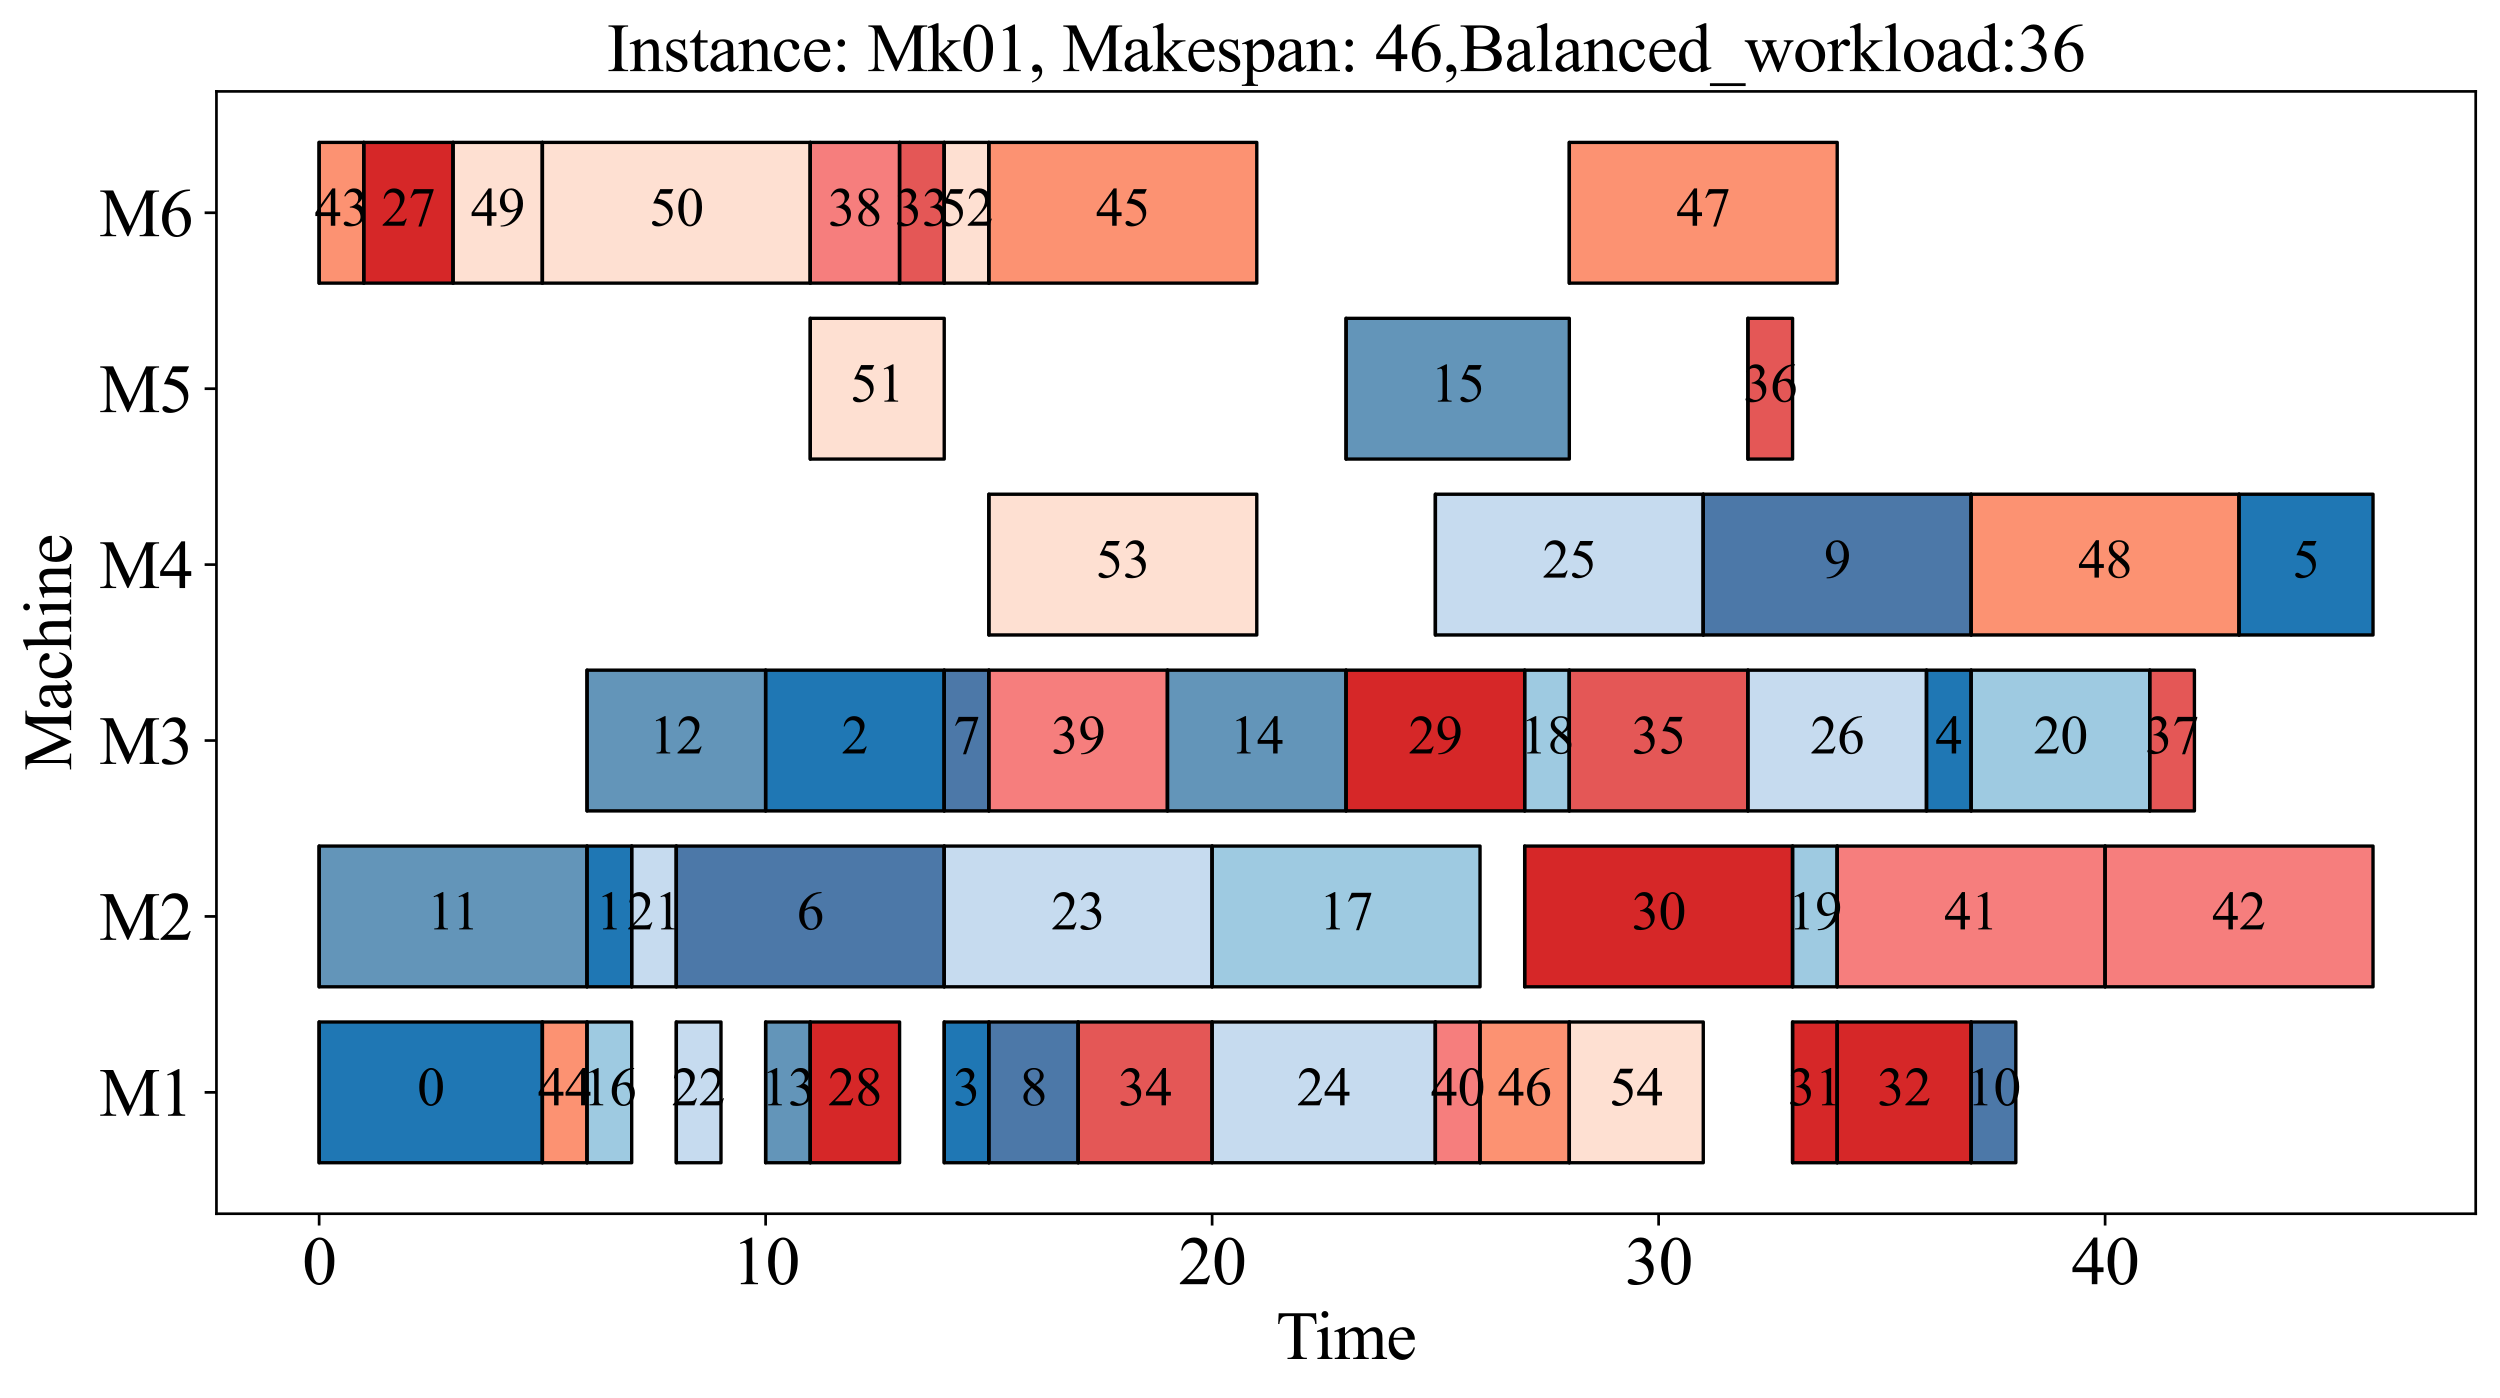 <?xml version="1.0" encoding="utf-8" standalone="no"?>
<!DOCTYPE svg PUBLIC "-//W3C//DTD SVG 1.1//EN"
  "http://www.w3.org/Graphics/SVG/1.1/DTD/svg11.dtd">
<svg xmlns:xlink="http://www.w3.org/1999/xlink" width="740.95pt" height="414.259pt" viewBox="0 0 740.95 414.259" xmlns="http://www.w3.org/2000/svg" version="1.1">
 <defs>
  <style type="text/css">*{stroke-linejoin: round; stroke-linecap: butt}</style>
 </defs>
 <g id="figure_1">
  <g id="patch_1">
   <path d="M 0 414.259 
L 740.95 414.259 
L 740.95 0 
L 0 0 
z
" style="fill: #ffffff"/>
  </g>
  <g id="axes_1">
   <g id="patch_2">
    <path d="M 64.15 359.728 
L 733.75 359.728 
L 733.75 27.087 
L 64.15 27.087 
z
" style="fill: #ffffff"/>
   </g>
   <g id="PolyCollection_1">
    <defs>
     <path id="me4e80f0539" d="M 94.586 -69.651 
L 94.586 -111.362 
L 160.752 -111.362 
L 160.752 -69.651 
z
" style="stroke: #000000"/>
    </defs>
    <g clip-path="url(#pa1b712c3a5)">
     <use xlink:href="#me4e80f0539" x="0" y="414.259" style="fill: #1f77b4; stroke: #000000"/>
    </g>
   </g>
   <g id="PolyCollection_2">
    <path d="M 94.586 344.608 
L 94.586 302.897 
L 94.586 302.897 
L 94.586 344.608 
z
" clip-path="url(#pa1b712c3a5)" style="fill: url(#h54a9225d3e); stroke: #000000"/>
   </g>
   <g id="PolyCollection_3">
    <defs>
     <path id="m24f33712e1" d="M 160.752 -69.651 
L 160.752 -111.362 
L 173.986 -111.362 
L 173.986 -69.651 
z
" style="stroke: #000000"/>
    </defs>
    <g clip-path="url(#pa1b712c3a5)">
     <use xlink:href="#m24f33712e1" x="0" y="414.259" style="fill: #fc9272; stroke: #000000"/>
    </g>
   </g>
   <g id="PolyCollection_4">
    <path d="M 160.752 344.608 
L 160.752 302.897 
L 160.752 302.897 
L 160.752 344.608 
z
" clip-path="url(#pa1b712c3a5)" style="fill: url(#h54a9225d3e); stroke: #000000"/>
   </g>
   <g id="PolyCollection_5">
    <defs>
     <path id="mfacd44602e" d="M 173.986 -69.651 
L 173.986 -111.362 
L 187.219 -111.362 
L 187.219 -69.651 
z
" style="stroke: #000000"/>
    </defs>
    <g clip-path="url(#pa1b712c3a5)">
     <use xlink:href="#mfacd44602e" x="0" y="414.259" style="fill: #9ecae1; stroke: #000000"/>
    </g>
   </g>
   <g id="PolyCollection_6">
    <path d="M 173.986 344.608 
L 173.986 302.897 
L 173.986 302.897 
L 173.986 344.608 
z
" clip-path="url(#pa1b712c3a5)" style="fill: url(#h54a9225d3e); stroke: #000000"/>
   </g>
   <g id="PolyCollection_7">
    <defs>
     <path id="mbdf6634937" d="M 200.452 -69.651 
L 200.452 -111.362 
L 213.685 -111.362 
L 213.685 -69.651 
z
" style="stroke: #000000"/>
    </defs>
    <g clip-path="url(#pa1b712c3a5)">
     <use xlink:href="#mbdf6634937" x="0" y="414.259" style="fill: #c6dbef; stroke: #000000"/>
    </g>
   </g>
   <g id="PolyCollection_8">
    <path d="M 200.452 344.608 
L 200.452 302.897 
L 200.452 302.897 
L 200.452 344.608 
z
" clip-path="url(#pa1b712c3a5)" style="fill: url(#h54a9225d3e); stroke: #000000"/>
   </g>
   <g id="PolyCollection_9">
    <defs>
     <path id="m8619925eee" d="M 226.918 -69.651 
L 226.918 -111.362 
L 240.152 -111.362 
L 240.152 -69.651 
z
" style="stroke: #000000"/>
    </defs>
    <g clip-path="url(#pa1b712c3a5)">
     <use xlink:href="#m8619925eee" x="0" y="414.259" style="fill: #6395b9; stroke: #000000"/>
    </g>
   </g>
   <g id="PolyCollection_10">
    <path d="M 226.918 344.608 
L 226.918 302.897 
L 226.918 302.897 
L 226.918 344.608 
z
" clip-path="url(#pa1b712c3a5)" style="fill: url(#h54a9225d3e); stroke: #000000"/>
   </g>
   <g id="PolyCollection_11">
    <defs>
     <path id="maf82fc8726" d="M 240.152 -69.651 
L 240.152 -111.362 
L 266.618 -111.362 
L 266.618 -69.651 
z
" style="stroke: #000000"/>
    </defs>
    <g clip-path="url(#pa1b712c3a5)">
     <use xlink:href="#maf82fc8726" x="0" y="414.259" style="fill: #d62728; stroke: #000000"/>
    </g>
   </g>
   <g id="PolyCollection_12">
    <path d="M 240.152 344.608 
L 240.152 302.897 
L 240.152 302.897 
L 240.152 344.608 
z
" clip-path="url(#pa1b712c3a5)" style="fill: url(#h54a9225d3e); stroke: #000000"/>
   </g>
   <g id="PolyCollection_13">
    <defs>
     <path id="me1d135e581" d="M 279.851 -69.651 
L 279.851 -111.362 
L 293.084 -111.362 
L 293.084 -69.651 
z
" style="stroke: #000000"/>
    </defs>
    <g clip-path="url(#pa1b712c3a5)">
     <use xlink:href="#me1d135e581" x="0" y="414.259" style="fill: #1f77b4; stroke: #000000"/>
    </g>
   </g>
   <g id="PolyCollection_14">
    <path d="M 279.851 344.608 
L 279.851 302.897 
L 279.851 302.897 
L 279.851 344.608 
z
" clip-path="url(#pa1b712c3a5)" style="fill: url(#h54a9225d3e); stroke: #000000"/>
   </g>
   <g id="PolyCollection_15">
    <defs>
     <path id="m3c328a9b52" d="M 293.084 -69.651 
L 293.084 -111.362 
L 319.551 -111.362 
L 319.551 -69.651 
z
" style="stroke: #000000"/>
    </defs>
    <g clip-path="url(#pa1b712c3a5)">
     <use xlink:href="#m3c328a9b52" x="0" y="414.259" style="fill: #4c78a8; stroke: #000000"/>
    </g>
   </g>
   <g id="PolyCollection_16">
    <path d="M 293.084 344.608 
L 293.084 302.897 
L 293.084 302.897 
L 293.084 344.608 
z
" clip-path="url(#pa1b712c3a5)" style="fill: url(#h54a9225d3e); stroke: #000000"/>
   </g>
   <g id="PolyCollection_17">
    <defs>
     <path id="m427f32783e" d="M 319.551 -69.651 
L 319.551 -111.362 
L 359.25 -111.362 
L 359.25 -69.651 
z
" style="stroke: #000000"/>
    </defs>
    <g clip-path="url(#pa1b712c3a5)">
     <use xlink:href="#m427f32783e" x="0" y="414.259" style="fill: #e45756; stroke: #000000"/>
    </g>
   </g>
   <g id="PolyCollection_18">
    <path d="M 319.551 344.608 
L 319.551 302.897 
L 319.551 302.897 
L 319.551 344.608 
z
" clip-path="url(#pa1b712c3a5)" style="fill: url(#h54a9225d3e); stroke: #000000"/>
   </g>
   <g id="PolyCollection_19">
    <defs>
     <path id="md03a80879b" d="M 359.25 -69.651 
L 359.25 -111.362 
L 425.416 -111.362 
L 425.416 -69.651 
z
" style="stroke: #000000"/>
    </defs>
    <g clip-path="url(#pa1b712c3a5)">
     <use xlink:href="#md03a80879b" x="0" y="414.259" style="fill: #c6dbef; stroke: #000000"/>
    </g>
   </g>
   <g id="PolyCollection_20">
    <path d="M 359.25 344.608 
L 359.25 302.897 
L 359.25 302.897 
L 359.25 344.608 
z
" clip-path="url(#pa1b712c3a5)" style="fill: url(#h54a9225d3e); stroke: #000000"/>
   </g>
   <g id="PolyCollection_21">
    <defs>
     <path id="m4251fa8e92" d="M 425.416 -69.651 
L 425.416 -111.362 
L 438.65 -111.362 
L 438.65 -69.651 
z
" style="stroke: #000000"/>
    </defs>
    <g clip-path="url(#pa1b712c3a5)">
     <use xlink:href="#m4251fa8e92" x="0" y="414.259" style="fill: #f67e7d; stroke: #000000"/>
    </g>
   </g>
   <g id="PolyCollection_22">
    <path d="M 425.416 344.608 
L 425.416 302.897 
L 425.416 302.897 
L 425.416 344.608 
z
" clip-path="url(#pa1b712c3a5)" style="fill: url(#h54a9225d3e); stroke: #000000"/>
   </g>
   <g id="PolyCollection_23">
    <defs>
     <path id="mcebd16aa41" d="M 438.65 -69.651 
L 438.65 -111.362 
L 465.116 -111.362 
L 465.116 -69.651 
z
" style="stroke: #000000"/>
    </defs>
    <g clip-path="url(#pa1b712c3a5)">
     <use xlink:href="#mcebd16aa41" x="0" y="414.259" style="fill: #fc9272; stroke: #000000"/>
    </g>
   </g>
   <g id="PolyCollection_24">
    <path d="M 438.65 344.608 
L 438.65 302.897 
L 438.65 302.897 
L 438.65 344.608 
z
" clip-path="url(#pa1b712c3a5)" style="fill: url(#h54a9225d3e); stroke: #000000"/>
   </g>
   <g id="PolyCollection_25">
    <defs>
     <path id="mcdc886e384" d="M 465.116 -69.651 
L 465.116 -111.362 
L 504.816 -111.362 
L 504.816 -69.651 
z
" style="stroke: #000000"/>
    </defs>
    <g clip-path="url(#pa1b712c3a5)">
     <use xlink:href="#mcdc886e384" x="0" y="414.259" style="fill: #fee0d2; stroke: #000000"/>
    </g>
   </g>
   <g id="PolyCollection_26">
    <path d="M 465.116 344.608 
L 465.116 302.897 
L 465.116 302.897 
L 465.116 344.608 
z
" clip-path="url(#pa1b712c3a5)" style="fill: url(#h54a9225d3e); stroke: #000000"/>
   </g>
   <g id="PolyCollection_27">
    <defs>
     <path id="m77f0877e8b" d="M 531.282 -69.651 
L 531.282 -111.362 
L 544.515 -111.362 
L 544.515 -69.651 
z
" style="stroke: #000000"/>
    </defs>
    <g clip-path="url(#pa1b712c3a5)">
     <use xlink:href="#m77f0877e8b" x="0" y="414.259" style="fill: #d62728; stroke: #000000"/>
    </g>
   </g>
   <g id="PolyCollection_28">
    <path d="M 531.282 344.608 
L 531.282 302.897 
L 531.282 302.897 
L 531.282 344.608 
z
" clip-path="url(#pa1b712c3a5)" style="fill: url(#h54a9225d3e); stroke: #000000"/>
   </g>
   <g id="PolyCollection_29">
    <defs>
     <path id="m0ad726ca8b" d="M 544.515 -69.651 
L 544.515 -111.362 
L 584.215 -111.362 
L 584.215 -69.651 
z
" style="stroke: #000000"/>
    </defs>
    <g clip-path="url(#pa1b712c3a5)">
     <use xlink:href="#m0ad726ca8b" x="0" y="414.259" style="fill: #d62728; stroke: #000000"/>
    </g>
   </g>
   <g id="PolyCollection_30">
    <path d="M 544.515 344.608 
L 544.515 302.897 
L 544.515 302.897 
L 544.515 344.608 
z
" clip-path="url(#pa1b712c3a5)" style="fill: url(#h54a9225d3e); stroke: #000000"/>
   </g>
   <g id="PolyCollection_31">
    <defs>
     <path id="me9cc7a6ef6" d="M 584.215 -69.651 
L 584.215 -111.362 
L 597.448 -111.362 
L 597.448 -69.651 
z
" style="stroke: #000000"/>
    </defs>
    <g clip-path="url(#pa1b712c3a5)">
     <use xlink:href="#me9cc7a6ef6" x="0" y="414.259" style="fill: #4c78a8; stroke: #000000"/>
    </g>
   </g>
   <g id="PolyCollection_32">
    <path d="M 584.215 344.608 
L 584.215 302.897 
L 584.215 302.897 
L 584.215 344.608 
z
" clip-path="url(#pa1b712c3a5)" style="fill: url(#h54a9225d3e); stroke: #000000"/>
   </g>
   <g id="PolyCollection_33">
    <defs>
     <path id="mf0f08b8877" d="M 94.586 -121.789 
L 94.586 -163.5 
L 173.986 -163.5 
L 173.986 -121.789 
z
" style="stroke: #000000"/>
    </defs>
    <g clip-path="url(#pa1b712c3a5)">
     <use xlink:href="#mf0f08b8877" x="0" y="414.259" style="fill: #6395b9; stroke: #000000"/>
    </g>
   </g>
   <g id="PolyCollection_34">
    <path d="M 94.586 292.47 
L 94.586 250.759 
L 94.586 250.759 
L 94.586 292.47 
z
" clip-path="url(#pa1b712c3a5)" style="fill: url(#h54a9225d3e); stroke: #000000"/>
   </g>
   <g id="PolyCollection_35">
    <defs>
     <path id="m94b1fbf500" d="M 173.986 -121.789 
L 173.986 -163.5 
L 187.219 -163.5 
L 187.219 -121.789 
z
" style="stroke: #000000"/>
    </defs>
    <g clip-path="url(#pa1b712c3a5)">
     <use xlink:href="#m94b1fbf500" x="0" y="414.259" style="fill: #1f77b4; stroke: #000000"/>
    </g>
   </g>
   <g id="PolyCollection_36">
    <path d="M 173.986 292.47 
L 173.986 250.759 
L 173.986 250.759 
L 173.986 292.47 
z
" clip-path="url(#pa1b712c3a5)" style="fill: url(#h54a9225d3e); stroke: #000000"/>
   </g>
   <g id="PolyCollection_37">
    <defs>
     <path id="ma9d227aef6" d="M 187.219 -121.789 
L 187.219 -163.5 
L 200.452 -163.5 
L 200.452 -121.789 
z
" style="stroke: #000000"/>
    </defs>
    <g clip-path="url(#pa1b712c3a5)">
     <use xlink:href="#ma9d227aef6" x="0" y="414.259" style="fill: #c6dbef; stroke: #000000"/>
    </g>
   </g>
   <g id="PolyCollection_38">
    <path d="M 187.219 292.47 
L 187.219 250.759 
L 187.219 250.759 
L 187.219 292.47 
z
" clip-path="url(#pa1b712c3a5)" style="fill: url(#h54a9225d3e); stroke: #000000"/>
   </g>
   <g id="PolyCollection_39">
    <defs>
     <path id="mdc3e3fa5d7" d="M 200.452 -121.789 
L 200.452 -163.5 
L 279.851 -163.5 
L 279.851 -121.789 
z
" style="stroke: #000000"/>
    </defs>
    <g clip-path="url(#pa1b712c3a5)">
     <use xlink:href="#mdc3e3fa5d7" x="0" y="414.259" style="fill: #4c78a8; stroke: #000000"/>
    </g>
   </g>
   <g id="PolyCollection_40">
    <path d="M 200.452 292.47 
L 200.452 250.759 
L 200.452 250.759 
L 200.452 292.47 
z
" clip-path="url(#pa1b712c3a5)" style="fill: url(#h54a9225d3e); stroke: #000000"/>
   </g>
   <g id="PolyCollection_41">
    <defs>
     <path id="m4e02d170ed" d="M 279.851 -121.789 
L 279.851 -163.5 
L 359.25 -163.5 
L 359.25 -121.789 
z
" style="stroke: #000000"/>
    </defs>
    <g clip-path="url(#pa1b712c3a5)">
     <use xlink:href="#m4e02d170ed" x="0" y="414.259" style="fill: #c6dbef; stroke: #000000"/>
    </g>
   </g>
   <g id="PolyCollection_42">
    <path d="M 279.851 292.47 
L 279.851 250.759 
L 279.851 250.759 
L 279.851 292.47 
z
" clip-path="url(#pa1b712c3a5)" style="fill: url(#h54a9225d3e); stroke: #000000"/>
   </g>
   <g id="PolyCollection_43">
    <defs>
     <path id="m00b80fddfc" d="M 359.25 -121.789 
L 359.25 -163.5 
L 438.65 -163.5 
L 438.65 -121.789 
z
" style="stroke: #000000"/>
    </defs>
    <g clip-path="url(#pa1b712c3a5)">
     <use xlink:href="#m00b80fddfc" x="0" y="414.259" style="fill: #9ecae1; stroke: #000000"/>
    </g>
   </g>
   <g id="PolyCollection_44">
    <path d="M 359.25 292.47 
L 359.25 250.759 
L 359.25 250.759 
L 359.25 292.47 
z
" clip-path="url(#pa1b712c3a5)" style="fill: url(#h54a9225d3e); stroke: #000000"/>
   </g>
   <g id="PolyCollection_45">
    <defs>
     <path id="m95b5d309a5" d="M 451.883 -121.789 
L 451.883 -163.5 
L 531.282 -163.5 
L 531.282 -121.789 
z
" style="stroke: #000000"/>
    </defs>
    <g clip-path="url(#pa1b712c3a5)">
     <use xlink:href="#m95b5d309a5" x="0" y="414.259" style="fill: #d62728; stroke: #000000"/>
    </g>
   </g>
   <g id="PolyCollection_46">
    <path d="M 451.883 292.47 
L 451.883 250.759 
L 451.883 250.759 
L 451.883 292.47 
z
" clip-path="url(#pa1b712c3a5)" style="fill: url(#h54a9225d3e); stroke: #000000"/>
   </g>
   <g id="PolyCollection_47">
    <defs>
     <path id="m82003a2ff9" d="M 531.282 -121.789 
L 531.282 -163.5 
L 544.515 -163.5 
L 544.515 -121.789 
z
" style="stroke: #000000"/>
    </defs>
    <g clip-path="url(#pa1b712c3a5)">
     <use xlink:href="#m82003a2ff9" x="0" y="414.259" style="fill: #9ecae1; stroke: #000000"/>
    </g>
   </g>
   <g id="PolyCollection_48">
    <path d="M 531.282 292.47 
L 531.282 250.759 
L 531.282 250.759 
L 531.282 292.47 
z
" clip-path="url(#pa1b712c3a5)" style="fill: url(#h54a9225d3e); stroke: #000000"/>
   </g>
   <g id="PolyCollection_49">
    <defs>
     <path id="m51f301ba2d" d="M 544.515 -121.789 
L 544.515 -163.5 
L 623.914 -163.5 
L 623.914 -121.789 
z
" style="stroke: #000000"/>
    </defs>
    <g clip-path="url(#pa1b712c3a5)">
     <use xlink:href="#m51f301ba2d" x="0" y="414.259" style="fill: #f67e7d; stroke: #000000"/>
    </g>
   </g>
   <g id="PolyCollection_50">
    <path d="M 544.515 292.47 
L 544.515 250.759 
L 544.515 250.759 
L 544.515 292.47 
z
" clip-path="url(#pa1b712c3a5)" style="fill: url(#h54a9225d3e); stroke: #000000"/>
   </g>
   <g id="PolyCollection_51">
    <defs>
     <path id="m52908fed04" d="M 623.914 -121.789 
L 623.914 -163.5 
L 703.314 -163.5 
L 703.314 -121.789 
z
" style="stroke: #000000"/>
    </defs>
    <g clip-path="url(#pa1b712c3a5)">
     <use xlink:href="#m52908fed04" x="0" y="414.259" style="fill: #f67e7d; stroke: #000000"/>
    </g>
   </g>
   <g id="PolyCollection_52">
    <path d="M 623.914 292.47 
L 623.914 250.759 
L 623.914 250.759 
L 623.914 292.47 
z
" clip-path="url(#pa1b712c3a5)" style="fill: url(#h54a9225d3e); stroke: #000000"/>
   </g>
   <g id="PolyCollection_53">
    <defs>
     <path id="mb40521057c" d="M 173.986 -173.927 
L 173.986 -215.637 
L 226.918 -215.637 
L 226.918 -173.927 
z
" style="stroke: #000000"/>
    </defs>
    <g clip-path="url(#pa1b712c3a5)">
     <use xlink:href="#mb40521057c" x="0" y="414.259" style="fill: #6395b9; stroke: #000000"/>
    </g>
   </g>
   <g id="PolyCollection_54">
    <path d="M 173.986 240.332 
L 173.986 198.621 
L 173.986 198.621 
L 173.986 240.332 
z
" clip-path="url(#pa1b712c3a5)" style="fill: url(#h54a9225d3e); stroke: #000000"/>
   </g>
   <g id="PolyCollection_55">
    <defs>
     <path id="mfb503aaf8e" d="M 226.918 -173.927 
L 226.918 -215.637 
L 279.851 -215.637 
L 279.851 -173.927 
z
" style="stroke: #000000"/>
    </defs>
    <g clip-path="url(#pa1b712c3a5)">
     <use xlink:href="#mfb503aaf8e" x="0" y="414.259" style="fill: #1f77b4; stroke: #000000"/>
    </g>
   </g>
   <g id="PolyCollection_56">
    <path d="M 226.918 240.332 
L 226.918 198.621 
L 226.918 198.621 
L 226.918 240.332 
z
" clip-path="url(#pa1b712c3a5)" style="fill: url(#h54a9225d3e); stroke: #000000"/>
   </g>
   <g id="PolyCollection_57">
    <defs>
     <path id="m6747abfaf1" d="M 279.851 -173.927 
L 279.851 -215.637 
L 293.084 -215.637 
L 293.084 -173.927 
z
" style="stroke: #000000"/>
    </defs>
    <g clip-path="url(#pa1b712c3a5)">
     <use xlink:href="#m6747abfaf1" x="0" y="414.259" style="fill: #4c78a8; stroke: #000000"/>
    </g>
   </g>
   <g id="PolyCollection_58">
    <path d="M 279.851 240.332 
L 279.851 198.621 
L 279.851 198.621 
L 279.851 240.332 
z
" clip-path="url(#pa1b712c3a5)" style="fill: url(#h54a9225d3e); stroke: #000000"/>
   </g>
   <g id="PolyCollection_59">
    <defs>
     <path id="m536decf1ad" d="M 293.084 -173.927 
L 293.084 -215.637 
L 346.017 -215.637 
L 346.017 -173.927 
z
" style="stroke: #000000"/>
    </defs>
    <g clip-path="url(#pa1b712c3a5)">
     <use xlink:href="#m536decf1ad" x="0" y="414.259" style="fill: #f67e7d; stroke: #000000"/>
    </g>
   </g>
   <g id="PolyCollection_60">
    <path d="M 293.084 240.332 
L 293.084 198.621 
L 293.084 198.621 
L 293.084 240.332 
z
" clip-path="url(#pa1b712c3a5)" style="fill: url(#h54a9225d3e); stroke: #000000"/>
   </g>
   <g id="PolyCollection_61">
    <defs>
     <path id="mfd62eac3ef" d="M 346.017 -173.927 
L 346.017 -215.637 
L 398.95 -215.637 
L 398.95 -173.927 
z
" style="stroke: #000000"/>
    </defs>
    <g clip-path="url(#pa1b712c3a5)">
     <use xlink:href="#mfd62eac3ef" x="0" y="414.259" style="fill: #6395b9; stroke: #000000"/>
    </g>
   </g>
   <g id="PolyCollection_62">
    <path d="M 346.017 240.332 
L 346.017 198.621 
L 346.017 198.621 
L 346.017 240.332 
z
" clip-path="url(#pa1b712c3a5)" style="fill: url(#h54a9225d3e); stroke: #000000"/>
   </g>
   <g id="PolyCollection_63">
    <defs>
     <path id="mb12a078319" d="M 398.95 -173.927 
L 398.95 -215.637 
L 451.883 -215.637 
L 451.883 -173.927 
z
" style="stroke: #000000"/>
    </defs>
    <g clip-path="url(#pa1b712c3a5)">
     <use xlink:href="#mb12a078319" x="0" y="414.259" style="fill: #d62728; stroke: #000000"/>
    </g>
   </g>
   <g id="PolyCollection_64">
    <path d="M 398.95 240.332 
L 398.95 198.621 
L 398.95 198.621 
L 398.95 240.332 
z
" clip-path="url(#pa1b712c3a5)" style="fill: url(#h54a9225d3e); stroke: #000000"/>
   </g>
   <g id="PolyCollection_65">
    <defs>
     <path id="m3373e288cb" d="M 451.883 -173.927 
L 451.883 -215.637 
L 465.116 -215.637 
L 465.116 -173.927 
z
" style="stroke: #000000"/>
    </defs>
    <g clip-path="url(#pa1b712c3a5)">
     <use xlink:href="#m3373e288cb" x="0" y="414.259" style="fill: #9ecae1; stroke: #000000"/>
    </g>
   </g>
   <g id="PolyCollection_66">
    <path d="M 451.883 240.332 
L 451.883 198.621 
L 451.883 198.621 
L 451.883 240.332 
z
" clip-path="url(#pa1b712c3a5)" style="fill: url(#h54a9225d3e); stroke: #000000"/>
   </g>
   <g id="PolyCollection_67">
    <defs>
     <path id="mac3b4c8f10" d="M 465.116 -173.927 
L 465.116 -215.637 
L 518.049 -215.637 
L 518.049 -173.927 
z
" style="stroke: #000000"/>
    </defs>
    <g clip-path="url(#pa1b712c3a5)">
     <use xlink:href="#mac3b4c8f10" x="0" y="414.259" style="fill: #e45756; stroke: #000000"/>
    </g>
   </g>
   <g id="PolyCollection_68">
    <path d="M 465.116 240.332 
L 465.116 198.621 
L 465.116 198.621 
L 465.116 240.332 
z
" clip-path="url(#pa1b712c3a5)" style="fill: url(#h54a9225d3e); stroke: #000000"/>
   </g>
   <g id="PolyCollection_69">
    <defs>
     <path id="m5f38121ccb" d="M 518.049 -173.927 
L 518.049 -215.637 
L 570.982 -215.637 
L 570.982 -173.927 
z
" style="stroke: #000000"/>
    </defs>
    <g clip-path="url(#pa1b712c3a5)">
     <use xlink:href="#m5f38121ccb" x="0" y="414.259" style="fill: #c6dbef; stroke: #000000"/>
    </g>
   </g>
   <g id="PolyCollection_70">
    <path d="M 518.049 240.332 
L 518.049 198.621 
L 518.049 198.621 
L 518.049 240.332 
z
" clip-path="url(#pa1b712c3a5)" style="fill: url(#h54a9225d3e); stroke: #000000"/>
   </g>
   <g id="PolyCollection_71">
    <defs>
     <path id="mdaa20b0e57" d="M 570.982 -173.927 
L 570.982 -215.637 
L 584.215 -215.637 
L 584.215 -173.927 
z
" style="stroke: #000000"/>
    </defs>
    <g clip-path="url(#pa1b712c3a5)">
     <use xlink:href="#mdaa20b0e57" x="0" y="414.259" style="fill: #1f77b4; stroke: #000000"/>
    </g>
   </g>
   <g id="PolyCollection_72">
    <path d="M 570.982 240.332 
L 570.982 198.621 
L 570.982 198.621 
L 570.982 240.332 
z
" clip-path="url(#pa1b712c3a5)" style="fill: url(#h54a9225d3e); stroke: #000000"/>
   </g>
   <g id="PolyCollection_73">
    <defs>
     <path id="mb98e5a2fdc" d="M 584.215 -173.927 
L 584.215 -215.637 
L 637.148 -215.637 
L 637.148 -173.927 
z
" style="stroke: #000000"/>
    </defs>
    <g clip-path="url(#pa1b712c3a5)">
     <use xlink:href="#mb98e5a2fdc" x="0" y="414.259" style="fill: #9ecae1; stroke: #000000"/>
    </g>
   </g>
   <g id="PolyCollection_74">
    <path d="M 584.215 240.332 
L 584.215 198.621 
L 584.215 198.621 
L 584.215 240.332 
z
" clip-path="url(#pa1b712c3a5)" style="fill: url(#h54a9225d3e); stroke: #000000"/>
   </g>
   <g id="PolyCollection_75">
    <defs>
     <path id="m265fd441c0" d="M 637.148 -173.927 
L 637.148 -215.637 
L 650.381 -215.637 
L 650.381 -173.927 
z
" style="stroke: #000000"/>
    </defs>
    <g clip-path="url(#pa1b712c3a5)">
     <use xlink:href="#m265fd441c0" x="0" y="414.259" style="fill: #e45756; stroke: #000000"/>
    </g>
   </g>
   <g id="PolyCollection_76">
    <path d="M 637.148 240.332 
L 637.148 198.621 
L 637.148 198.621 
L 637.148 240.332 
z
" clip-path="url(#pa1b712c3a5)" style="fill: url(#h54a9225d3e); stroke: #000000"/>
   </g>
   <g id="PolyCollection_77">
    <defs>
     <path id="mad22aefd11" d="M 293.084 -226.065 
L 293.084 -267.775 
L 372.484 -267.775 
L 372.484 -226.065 
z
" style="stroke: #000000"/>
    </defs>
    <g clip-path="url(#pa1b712c3a5)">
     <use xlink:href="#mad22aefd11" x="0" y="414.259" style="fill: #fee0d2; stroke: #000000"/>
    </g>
   </g>
   <g id="PolyCollection_78">
    <path d="M 293.084 188.194 
L 293.084 146.483 
L 293.084 146.483 
L 293.084 188.194 
z
" clip-path="url(#pa1b712c3a5)" style="fill: url(#h54a9225d3e); stroke: #000000"/>
   </g>
   <g id="PolyCollection_79">
    <defs>
     <path id="m015c08db3a" d="M 425.416 -226.065 
L 425.416 -267.775 
L 504.816 -267.775 
L 504.816 -226.065 
z
" style="stroke: #000000"/>
    </defs>
    <g clip-path="url(#pa1b712c3a5)">
     <use xlink:href="#m015c08db3a" x="0" y="414.259" style="fill: #c6dbef; stroke: #000000"/>
    </g>
   </g>
   <g id="PolyCollection_80">
    <path d="M 425.416 188.194 
L 425.416 146.483 
L 425.416 146.483 
L 425.416 188.194 
z
" clip-path="url(#pa1b712c3a5)" style="fill: url(#h54a9225d3e); stroke: #000000"/>
   </g>
   <g id="PolyCollection_81">
    <defs>
     <path id="m544bf4afb2" d="M 504.816 -226.065 
L 504.816 -267.775 
L 584.215 -267.775 
L 584.215 -226.065 
z
" style="stroke: #000000"/>
    </defs>
    <g clip-path="url(#pa1b712c3a5)">
     <use xlink:href="#m544bf4afb2" x="0" y="414.259" style="fill: #4c78a8; stroke: #000000"/>
    </g>
   </g>
   <g id="PolyCollection_82">
    <path d="M 504.816 188.194 
L 504.816 146.483 
L 504.816 146.483 
L 504.816 188.194 
z
" clip-path="url(#pa1b712c3a5)" style="fill: url(#h54a9225d3e); stroke: #000000"/>
   </g>
   <g id="PolyCollection_83">
    <defs>
     <path id="m1625adde12" d="M 584.215 -226.065 
L 584.215 -267.775 
L 663.614 -267.775 
L 663.614 -226.065 
z
" style="stroke: #000000"/>
    </defs>
    <g clip-path="url(#pa1b712c3a5)">
     <use xlink:href="#m1625adde12" x="0" y="414.259" style="fill: #fc9272; stroke: #000000"/>
    </g>
   </g>
   <g id="PolyCollection_84">
    <path d="M 584.215 188.194 
L 584.215 146.483 
L 584.215 146.483 
L 584.215 188.194 
z
" clip-path="url(#pa1b712c3a5)" style="fill: url(#h54a9225d3e); stroke: #000000"/>
   </g>
   <g id="PolyCollection_85">
    <defs>
     <path id="mf35e390f1f" d="M 663.614 -226.065 
L 663.614 -267.775 
L 703.314 -267.775 
L 703.314 -226.065 
z
" style="stroke: #000000"/>
    </defs>
    <g clip-path="url(#pa1b712c3a5)">
     <use xlink:href="#mf35e390f1f" x="0" y="414.259" style="fill: #1f77b4; stroke: #000000"/>
    </g>
   </g>
   <g id="PolyCollection_86">
    <path d="M 663.614 188.194 
L 663.614 146.483 
L 663.614 146.483 
L 663.614 188.194 
z
" clip-path="url(#pa1b712c3a5)" style="fill: url(#h54a9225d3e); stroke: #000000"/>
   </g>
   <g id="PolyCollection_87">
    <defs>
     <path id="m2cb716e4a8" d="M 240.152 -278.203 
L 240.152 -319.913 
L 279.851 -319.913 
L 279.851 -278.203 
z
" style="stroke: #000000"/>
    </defs>
    <g clip-path="url(#pa1b712c3a5)">
     <use xlink:href="#m2cb716e4a8" x="0" y="414.259" style="fill: #fee0d2; stroke: #000000"/>
    </g>
   </g>
   <g id="PolyCollection_88">
    <path d="M 240.152 136.056 
L 240.152 94.345 
L 240.152 94.345 
L 240.152 136.056 
z
" clip-path="url(#pa1b712c3a5)" style="fill: url(#h54a9225d3e); stroke: #000000"/>
   </g>
   <g id="PolyCollection_89">
    <defs>
     <path id="m632a7d531c" d="M 398.95 -278.203 
L 398.95 -319.913 
L 465.116 -319.913 
L 465.116 -278.203 
z
" style="stroke: #000000"/>
    </defs>
    <g clip-path="url(#pa1b712c3a5)">
     <use xlink:href="#m632a7d531c" x="0" y="414.259" style="fill: #6395b9; stroke: #000000"/>
    </g>
   </g>
   <g id="PolyCollection_90">
    <path d="M 398.95 136.056 
L 398.95 94.345 
L 398.95 94.345 
L 398.95 136.056 
z
" clip-path="url(#pa1b712c3a5)" style="fill: url(#h54a9225d3e); stroke: #000000"/>
   </g>
   <g id="PolyCollection_91">
    <defs>
     <path id="maaaad6567a" d="M 518.049 -278.203 
L 518.049 -319.913 
L 531.282 -319.913 
L 531.282 -278.203 
z
" style="stroke: #000000"/>
    </defs>
    <g clip-path="url(#pa1b712c3a5)">
     <use xlink:href="#maaaad6567a" x="0" y="414.259" style="fill: #e45756; stroke: #000000"/>
    </g>
   </g>
   <g id="PolyCollection_92">
    <path d="M 518.049 136.056 
L 518.049 94.345 
L 518.049 94.345 
L 518.049 136.056 
z
" clip-path="url(#pa1b712c3a5)" style="fill: url(#h54a9225d3e); stroke: #000000"/>
   </g>
   <g id="PolyCollection_93">
    <defs>
     <path id="me44ad86497" d="M 94.586 -330.341 
L 94.586 -372.051 
L 107.82 -372.051 
L 107.82 -330.341 
z
" style="stroke: #000000"/>
    </defs>
    <g clip-path="url(#pa1b712c3a5)">
     <use xlink:href="#me44ad86497" x="0" y="414.259" style="fill: #fc9272; stroke: #000000"/>
    </g>
   </g>
   <g id="PolyCollection_94">
    <path d="M 94.586 83.918 
L 94.586 42.208 
L 94.586 42.208 
L 94.586 83.918 
z
" clip-path="url(#pa1b712c3a5)" style="fill: url(#h54a9225d3e); stroke: #000000"/>
   </g>
   <g id="PolyCollection_95">
    <defs>
     <path id="me64577dbb6" d="M 107.82 -330.341 
L 107.82 -372.051 
L 134.286 -372.051 
L 134.286 -330.341 
z
" style="stroke: #000000"/>
    </defs>
    <g clip-path="url(#pa1b712c3a5)">
     <use xlink:href="#me64577dbb6" x="0" y="414.259" style="fill: #d62728; stroke: #000000"/>
    </g>
   </g>
   <g id="PolyCollection_96">
    <path d="M 107.82 83.918 
L 107.82 42.208 
L 107.82 42.208 
L 107.82 83.918 
z
" clip-path="url(#pa1b712c3a5)" style="fill: url(#h54a9225d3e); stroke: #000000"/>
   </g>
   <g id="PolyCollection_97">
    <defs>
     <path id="maca25b3a9e" d="M 134.286 -330.341 
L 134.286 -372.051 
L 160.752 -372.051 
L 160.752 -330.341 
z
" style="stroke: #000000"/>
    </defs>
    <g clip-path="url(#pa1b712c3a5)">
     <use xlink:href="#maca25b3a9e" x="0" y="414.259" style="fill: #fee0d2; stroke: #000000"/>
    </g>
   </g>
   <g id="PolyCollection_98">
    <path d="M 134.286 83.918 
L 134.286 42.208 
L 134.286 42.208 
L 134.286 83.918 
z
" clip-path="url(#pa1b712c3a5)" style="fill: url(#h54a9225d3e); stroke: #000000"/>
   </g>
   <g id="PolyCollection_99">
    <defs>
     <path id="m1d46195fdc" d="M 160.752 -330.341 
L 160.752 -372.051 
L 240.152 -372.051 
L 240.152 -330.341 
z
" style="stroke: #000000"/>
    </defs>
    <g clip-path="url(#pa1b712c3a5)">
     <use xlink:href="#m1d46195fdc" x="0" y="414.259" style="fill: #fee0d2; stroke: #000000"/>
    </g>
   </g>
   <g id="PolyCollection_100">
    <path d="M 160.752 83.918 
L 160.752 42.208 
L 160.752 42.208 
L 160.752 83.918 
z
" clip-path="url(#pa1b712c3a5)" style="fill: url(#h54a9225d3e); stroke: #000000"/>
   </g>
   <g id="PolyCollection_101">
    <defs>
     <path id="mfaeccfb442" d="M 240.152 -330.341 
L 240.152 -372.051 
L 266.618 -372.051 
L 266.618 -330.341 
z
" style="stroke: #000000"/>
    </defs>
    <g clip-path="url(#pa1b712c3a5)">
     <use xlink:href="#mfaeccfb442" x="0" y="414.259" style="fill: #f67e7d; stroke: #000000"/>
    </g>
   </g>
   <g id="PolyCollection_102">
    <path d="M 240.152 83.918 
L 240.152 42.208 
L 240.152 42.208 
L 240.152 83.918 
z
" clip-path="url(#pa1b712c3a5)" style="fill: url(#h54a9225d3e); stroke: #000000"/>
   </g>
   <g id="PolyCollection_103">
    <defs>
     <path id="m5563cb1a88" d="M 266.618 -330.341 
L 266.618 -372.051 
L 279.851 -372.051 
L 279.851 -330.341 
z
" style="stroke: #000000"/>
    </defs>
    <g clip-path="url(#pa1b712c3a5)">
     <use xlink:href="#m5563cb1a88" x="0" y="414.259" style="fill: #e45756; stroke: #000000"/>
    </g>
   </g>
   <g id="PolyCollection_104">
    <path d="M 266.618 83.918 
L 266.618 42.208 
L 266.618 42.208 
L 266.618 83.918 
z
" clip-path="url(#pa1b712c3a5)" style="fill: url(#h54a9225d3e); stroke: #000000"/>
   </g>
   <g id="PolyCollection_105">
    <defs>
     <path id="m0b9d40067a" d="M 279.851 -330.341 
L 279.851 -372.051 
L 293.084 -372.051 
L 293.084 -330.341 
z
" style="stroke: #000000"/>
    </defs>
    <g clip-path="url(#pa1b712c3a5)">
     <use xlink:href="#m0b9d40067a" x="0" y="414.259" style="fill: #fee0d2; stroke: #000000"/>
    </g>
   </g>
   <g id="PolyCollection_106">
    <path d="M 279.851 83.918 
L 279.851 42.208 
L 279.851 42.208 
L 279.851 83.918 
z
" clip-path="url(#pa1b712c3a5)" style="fill: url(#h54a9225d3e); stroke: #000000"/>
   </g>
   <g id="PolyCollection_107">
    <defs>
     <path id="m7fca672f6a" d="M 293.084 -330.341 
L 293.084 -372.051 
L 372.484 -372.051 
L 372.484 -330.341 
z
" style="stroke: #000000"/>
    </defs>
    <g clip-path="url(#pa1b712c3a5)">
     <use xlink:href="#m7fca672f6a" x="0" y="414.259" style="fill: #fc9272; stroke: #000000"/>
    </g>
   </g>
   <g id="PolyCollection_108">
    <path d="M 293.084 83.918 
L 293.084 42.208 
L 293.084 42.208 
L 293.084 83.918 
z
" clip-path="url(#pa1b712c3a5)" style="fill: url(#h54a9225d3e); stroke: #000000"/>
   </g>
   <g id="PolyCollection_109">
    <defs>
     <path id="mbcd00ac2dd" d="M 465.116 -330.341 
L 465.116 -372.051 
L 544.515 -372.051 
L 544.515 -330.341 
z
" style="stroke: #000000"/>
    </defs>
    <g clip-path="url(#pa1b712c3a5)">
     <use xlink:href="#mbcd00ac2dd" x="0" y="414.259" style="fill: #fc9272; stroke: #000000"/>
    </g>
   </g>
   <g id="PolyCollection_110">
    <path d="M 465.116 83.918 
L 465.116 42.208 
L 465.116 42.208 
L 465.116 83.918 
z
" clip-path="url(#pa1b712c3a5)" style="fill: url(#h54a9225d3e); stroke: #000000"/>
   </g>
   <g id="matplotlib.axis_1">
    <g id="xtick_1">
     <g id="line2d_1">
      <defs>
       <path id="m5b349dc09d" d="M 0 0 
L 0 3.5 
" style="stroke: #000000; stroke-width: 0.8"/>
      </defs>
      <g>
       <use xlink:href="#m5b349dc09d" x="94.586" y="359.728" style="stroke: #000000; stroke-width: 0.8"/>
      </g>
     </g>
     <g id="text_1">
      <!-- 0 -->
      <g transform="translate(89.586 380.615) scale(0.2 -0.2)">
       <defs>
        <path id="TimesNewRomanPSMT-30" d="M 231 2094 
Q 231 2819 450 3342 
Q 669 3866 1031 4122 
Q 1313 4325 1613 4325 
Q 2100 4325 2488 3828 
Q 2972 3213 2972 2159 
Q 2972 1422 2759 906 
Q 2547 391 2217 158 
Q 1888 -75 1581 -75 
Q 975 -75 572 641 
Q 231 1244 231 2094 
z
M 844 2016 
Q 844 1141 1059 588 
Q 1238 122 1591 122 
Q 1759 122 1940 273 
Q 2122 425 2216 781 
Q 2359 1319 2359 2297 
Q 2359 3022 2209 3506 
Q 2097 3866 1919 4016 
Q 1791 4119 1609 4119 
Q 1397 4119 1231 3928 
Q 1006 3669 925 3112 
Q 844 2556 844 2016 
z
" transform="scale(0.016)"/>
       </defs>
       <use xlink:href="#TimesNewRomanPSMT-30"/>
      </g>
     </g>
    </g>
    <g id="xtick_2">
     <g id="line2d_2">
      <g>
       <use xlink:href="#m5b349dc09d" x="226.918" y="359.728" style="stroke: #000000; stroke-width: 0.8"/>
      </g>
     </g>
     <g id="text_2">
      <!-- 10 -->
      <g transform="translate(216.918 380.615) scale(0.2 -0.2)">
       <defs>
        <path id="TimesNewRomanPSMT-31" d="M 750 3822 
L 1781 4325 
L 1884 4325 
L 1884 747 
Q 1884 391 1914 303 
Q 1944 216 2037 169 
Q 2131 122 2419 116 
L 2419 0 
L 825 0 
L 825 116 
Q 1125 122 1212 167 
Q 1300 213 1334 289 
Q 1369 366 1369 747 
L 1369 3034 
Q 1369 3497 1338 3628 
Q 1316 3728 1258 3775 
Q 1200 3822 1119 3822 
Q 1003 3822 797 3725 
L 750 3822 
z
" transform="scale(0.016)"/>
       </defs>
       <use xlink:href="#TimesNewRomanPSMT-31"/>
       <use xlink:href="#TimesNewRomanPSMT-30" x="50"/>
      </g>
     </g>
    </g>
    <g id="xtick_3">
     <g id="line2d_3">
      <g>
       <use xlink:href="#m5b349dc09d" x="359.25" y="359.728" style="stroke: #000000; stroke-width: 0.8"/>
      </g>
     </g>
     <g id="text_3">
      <!-- 20 -->
      <g transform="translate(349.25 380.615) scale(0.2 -0.2)">
       <defs>
        <path id="TimesNewRomanPSMT-32" d="M 2934 816 
L 2638 0 
L 138 0 
L 138 116 
Q 1241 1122 1691 1759 
Q 2141 2397 2141 2925 
Q 2141 3328 1894 3587 
Q 1647 3847 1303 3847 
Q 991 3847 742 3664 
Q 494 3481 375 3128 
L 259 3128 
Q 338 3706 661 4015 
Q 984 4325 1469 4325 
Q 1984 4325 2329 3994 
Q 2675 3663 2675 3213 
Q 2675 2891 2525 2569 
Q 2294 2063 1775 1497 
Q 997 647 803 472 
L 1909 472 
Q 2247 472 2383 497 
Q 2519 522 2628 598 
Q 2738 675 2819 816 
L 2934 816 
z
" transform="scale(0.016)"/>
       </defs>
       <use xlink:href="#TimesNewRomanPSMT-32"/>
       <use xlink:href="#TimesNewRomanPSMT-30" x="50"/>
      </g>
     </g>
    </g>
    <g id="xtick_4">
     <g id="line2d_4">
      <g>
       <use xlink:href="#m5b349dc09d" x="491.582" y="359.728" style="stroke: #000000; stroke-width: 0.8"/>
      </g>
     </g>
     <g id="text_4">
      <!-- 30 -->
      <g transform="translate(481.582 380.615) scale(0.2 -0.2)">
       <defs>
        <path id="TimesNewRomanPSMT-33" d="M 325 3431 
Q 506 3859 782 4092 
Q 1059 4325 1472 4325 
Q 1981 4325 2253 3994 
Q 2459 3747 2459 3466 
Q 2459 3003 1878 2509 
Q 2269 2356 2469 2072 
Q 2669 1788 2669 1403 
Q 2669 853 2319 450 
Q 1863 -75 997 -75 
Q 569 -75 414 31 
Q 259 138 259 259 
Q 259 350 332 419 
Q 406 488 509 488 
Q 588 488 669 463 
Q 722 447 909 348 
Q 1097 250 1169 231 
Q 1284 197 1416 197 
Q 1734 197 1970 444 
Q 2206 691 2206 1028 
Q 2206 1275 2097 1509 
Q 2016 1684 1919 1775 
Q 1784 1900 1550 2001 
Q 1316 2103 1072 2103 
L 972 2103 
L 972 2197 
Q 1219 2228 1467 2375 
Q 1716 2522 1828 2728 
Q 1941 2934 1941 3181 
Q 1941 3503 1739 3701 
Q 1538 3900 1238 3900 
Q 753 3900 428 3381 
L 325 3431 
z
" transform="scale(0.016)"/>
       </defs>
       <use xlink:href="#TimesNewRomanPSMT-33"/>
       <use xlink:href="#TimesNewRomanPSMT-30" x="50"/>
      </g>
     </g>
    </g>
    <g id="xtick_5">
     <g id="line2d_5">
      <g>
       <use xlink:href="#m5b349dc09d" x="623.914" y="359.728" style="stroke: #000000; stroke-width: 0.8"/>
      </g>
     </g>
     <g id="text_5">
      <!-- 40 -->
      <g transform="translate(613.914 380.615) scale(0.2 -0.2)">
       <defs>
        <path id="TimesNewRomanPSMT-34" d="M 2978 1563 
L 2978 1119 
L 2409 1119 
L 2409 0 
L 1894 0 
L 1894 1119 
L 100 1119 
L 100 1519 
L 2066 4325 
L 2409 4325 
L 2409 1563 
L 2978 1563 
z
M 1894 1563 
L 1894 3666 
L 406 1563 
L 1894 1563 
z
" transform="scale(0.016)"/>
       </defs>
       <use xlink:href="#TimesNewRomanPSMT-34"/>
       <use xlink:href="#TimesNewRomanPSMT-30" x="50"/>
      </g>
     </g>
    </g>
    <g id="text_6">
     <!-- Time -->
     <g transform="translate(378.197 402.781) scale(0.2 -0.2)">
      <defs>
       <path id="TimesNewRomanPSMT-54" d="M 3703 4238 
L 3750 3244 
L 3631 3244 
Q 3597 3506 3538 3619 
Q 3441 3800 3280 3886 
Q 3119 3972 2856 3972 
L 2259 3972 
L 2259 734 
Q 2259 344 2344 247 
Q 2463 116 2709 116 
L 2856 116 
L 2856 0 
L 1059 0 
L 1059 116 
L 1209 116 
Q 1478 116 1591 278 
Q 1659 378 1659 734 
L 1659 3972 
L 1150 3972 
Q 853 3972 728 3928 
Q 566 3869 450 3700 
Q 334 3531 313 3244 
L 194 3244 
L 244 4238 
L 3703 4238 
z
" transform="scale(0.016)"/>
       <path id="TimesNewRomanPSMT-69" d="M 928 4444 
Q 1059 4444 1151 4351 
Q 1244 4259 1244 4128 
Q 1244 3997 1151 3903 
Q 1059 3809 928 3809 
Q 797 3809 703 3903 
Q 609 3997 609 4128 
Q 609 4259 701 4351 
Q 794 4444 928 4444 
z
M 1188 2947 
L 1188 647 
Q 1188 378 1227 289 
Q 1266 200 1342 156 
Q 1419 113 1622 113 
L 1622 0 
L 231 0 
L 231 113 
Q 441 113 512 153 
Q 584 194 626 287 
Q 669 381 669 647 
L 669 1750 
Q 669 2216 641 2353 
Q 619 2453 572 2492 
Q 525 2531 444 2531 
Q 356 2531 231 2484 
L 188 2597 
L 1050 2947 
L 1188 2947 
z
" transform="scale(0.016)"/>
       <path id="TimesNewRomanPSMT-6d" d="M 1050 2338 
Q 1363 2650 1419 2697 
Q 1559 2816 1721 2881 
Q 1884 2947 2044 2947 
Q 2313 2947 2506 2790 
Q 2700 2634 2766 2338 
Q 3088 2713 3309 2830 
Q 3531 2947 3766 2947 
Q 3994 2947 4170 2830 
Q 4347 2713 4450 2447 
Q 4519 2266 4519 1878 
L 4519 647 
Q 4519 378 4559 278 
Q 4591 209 4675 161 
Q 4759 113 4950 113 
L 4950 0 
L 3538 0 
L 3538 113 
L 3597 113 
Q 3781 113 3884 184 
Q 3956 234 3988 344 
Q 4000 397 4000 647 
L 4000 1878 
Q 4000 2228 3916 2372 
Q 3794 2572 3525 2572 
Q 3359 2572 3192 2489 
Q 3025 2406 2788 2181 
L 2781 2147 
L 2788 2013 
L 2788 647 
Q 2788 353 2820 281 
Q 2853 209 2943 161 
Q 3034 113 3253 113 
L 3253 0 
L 1806 0 
L 1806 113 
Q 2044 113 2133 169 
Q 2222 225 2256 338 
Q 2272 391 2272 647 
L 2272 1878 
Q 2272 2228 2169 2381 
Q 2031 2581 1784 2581 
Q 1616 2581 1450 2491 
Q 1191 2353 1050 2181 
L 1050 647 
Q 1050 366 1089 281 
Q 1128 197 1204 155 
Q 1281 113 1516 113 
L 1516 0 
L 100 0 
L 100 113 
Q 297 113 375 155 
Q 453 197 493 289 
Q 534 381 534 647 
L 534 1741 
Q 534 2213 506 2350 
Q 484 2453 437 2492 
Q 391 2531 309 2531 
Q 222 2531 100 2484 
L 53 2597 
L 916 2947 
L 1050 2947 
L 1050 2338 
z
" transform="scale(0.016)"/>
       <path id="TimesNewRomanPSMT-65" d="M 681 1784 
Q 678 1147 991 784 
Q 1303 422 1725 422 
Q 2006 422 2214 576 
Q 2422 731 2563 1106 
L 2659 1044 
Q 2594 616 2278 264 
Q 1963 -88 1488 -88 
Q 972 -88 605 314 
Q 238 716 238 1394 
Q 238 2128 614 2539 
Q 991 2950 1559 2950 
Q 2041 2950 2350 2633 
Q 2659 2316 2659 1784 
L 681 1784 
z
M 681 1966 
L 2006 1966 
Q 1991 2241 1941 2353 
Q 1863 2528 1708 2628 
Q 1553 2728 1384 2728 
Q 1125 2728 920 2526 
Q 716 2325 681 1966 
z
" transform="scale(0.016)"/>
      </defs>
      <use xlink:href="#TimesNewRomanPSMT-54"/>
      <use xlink:href="#TimesNewRomanPSMT-69" x="57.584"/>
      <use xlink:href="#TimesNewRomanPSMT-6d" x="85.367"/>
      <use xlink:href="#TimesNewRomanPSMT-65" x="163.15"/>
     </g>
    </g>
   </g>
   <g id="matplotlib.axis_2">
    <g id="ytick_1">
     <g id="line2d_6">
      <defs>
       <path id="m1dab43855f" d="M 0 0 
L -3.5 0 
" style="stroke: #000000; stroke-width: 0.8"/>
      </defs>
      <g>
       <use xlink:href="#m1dab43855f" x="64.15" y="323.752" style="stroke: #000000; stroke-width: 0.8"/>
      </g>
     </g>
     <g id="text_7">
      <!-- M1 -->
      <g transform="translate(29.366 330.696) scale(0.2 -0.2)">
       <defs>
        <path id="TimesNewRomanPSMT-4d" d="M 2619 0 
L 981 3566 
L 981 734 
Q 981 344 1066 247 
Q 1181 116 1431 116 
L 1581 116 
L 1581 0 
L 106 0 
L 106 116 
L 256 116 
Q 525 116 638 278 
Q 706 378 706 734 
L 706 3503 
Q 706 3784 644 3909 
Q 600 4000 483 4061 
Q 366 4122 106 4122 
L 106 4238 
L 1306 4238 
L 2844 922 
L 4356 4238 
L 5556 4238 
L 5556 4122 
L 5409 4122 
Q 5138 4122 5025 3959 
Q 4956 3859 4956 3503 
L 4956 734 
Q 4956 344 5044 247 
Q 5159 116 5409 116 
L 5556 116 
L 5556 0 
L 3756 0 
L 3756 116 
L 3906 116 
Q 4178 116 4288 278 
Q 4356 378 4356 734 
L 4356 3566 
L 2722 0 
L 2619 0 
z
" transform="scale(0.016)"/>
       </defs>
       <use xlink:href="#TimesNewRomanPSMT-4d"/>
       <use xlink:href="#TimesNewRomanPSMT-31" x="88.916"/>
      </g>
     </g>
    </g>
    <g id="ytick_2">
     <g id="line2d_7">
      <g>
       <use xlink:href="#m1dab43855f" x="64.15" y="271.614" style="stroke: #000000; stroke-width: 0.8"/>
      </g>
     </g>
     <g id="text_8">
      <!-- M2 -->
      <g transform="translate(29.366 278.558) scale(0.2 -0.2)">
       <use xlink:href="#TimesNewRomanPSMT-4d"/>
       <use xlink:href="#TimesNewRomanPSMT-32" x="88.916"/>
      </g>
     </g>
    </g>
    <g id="ytick_3">
     <g id="line2d_8">
      <g>
       <use xlink:href="#m1dab43855f" x="64.15" y="219.476" style="stroke: #000000; stroke-width: 0.8"/>
      </g>
     </g>
     <g id="text_9">
      <!-- M3 -->
      <g transform="translate(29.366 226.42) scale(0.2 -0.2)">
       <use xlink:href="#TimesNewRomanPSMT-4d"/>
       <use xlink:href="#TimesNewRomanPSMT-33" x="88.916"/>
      </g>
     </g>
    </g>
    <g id="ytick_4">
     <g id="line2d_9">
      <g>
       <use xlink:href="#m1dab43855f" x="64.15" y="167.339" style="stroke: #000000; stroke-width: 0.8"/>
      </g>
     </g>
     <g id="text_10">
      <!-- M4 -->
      <g transform="translate(29.366 174.282) scale(0.2 -0.2)">
       <use xlink:href="#TimesNewRomanPSMT-4d"/>
       <use xlink:href="#TimesNewRomanPSMT-34" x="88.916"/>
      </g>
     </g>
    </g>
    <g id="ytick_5">
     <g id="line2d_10">
      <g>
       <use xlink:href="#m1dab43855f" x="64.15" y="115.201" style="stroke: #000000; stroke-width: 0.8"/>
      </g>
     </g>
     <g id="text_11">
      <!-- M5 -->
      <g transform="translate(29.366 122.144) scale(0.2 -0.2)">
       <defs>
        <path id="TimesNewRomanPSMT-35" d="M 2778 4238 
L 2534 3706 
L 1259 3706 
L 981 3138 
Q 1809 3016 2294 2522 
Q 2709 2097 2709 1522 
Q 2709 1188 2573 903 
Q 2438 619 2231 419 
Q 2025 219 1772 97 
Q 1413 -75 1034 -75 
Q 653 -75 479 54 
Q 306 184 306 341 
Q 306 428 378 495 
Q 450 563 559 563 
Q 641 563 702 538 
Q 763 513 909 409 
Q 1144 247 1384 247 
Q 1750 247 2026 523 
Q 2303 800 2303 1197 
Q 2303 1581 2056 1914 
Q 1809 2247 1375 2428 
Q 1034 2569 447 2591 
L 1259 4238 
L 2778 4238 
z
" transform="scale(0.016)"/>
       </defs>
       <use xlink:href="#TimesNewRomanPSMT-4d"/>
       <use xlink:href="#TimesNewRomanPSMT-35" x="88.916"/>
      </g>
     </g>
    </g>
    <g id="ytick_6">
     <g id="line2d_11">
      <g>
       <use xlink:href="#m1dab43855f" x="64.15" y="63.063" style="stroke: #000000; stroke-width: 0.8"/>
      </g>
     </g>
     <g id="text_12">
      <!-- M6 -->
      <g transform="translate(29.366 70.006) scale(0.2 -0.2)">
       <defs>
        <path id="TimesNewRomanPSMT-36" d="M 2869 4325 
L 2869 4209 
Q 2456 4169 2195 4045 
Q 1934 3922 1679 3669 
Q 1425 3416 1258 3105 
Q 1091 2794 978 2366 
Q 1428 2675 1881 2675 
Q 2316 2675 2634 2325 
Q 2953 1975 2953 1425 
Q 2953 894 2631 456 
Q 2244 -75 1606 -75 
Q 1172 -75 869 213 
Q 275 772 275 1663 
Q 275 2231 503 2743 
Q 731 3256 1154 3653 
Q 1578 4050 1965 4187 
Q 2353 4325 2688 4325 
L 2869 4325 
z
M 925 2138 
Q 869 1716 869 1456 
Q 869 1156 980 804 
Q 1091 453 1309 247 
Q 1469 100 1697 100 
Q 1969 100 2183 356 
Q 2397 613 2397 1088 
Q 2397 1622 2184 2012 
Q 1972 2403 1581 2403 
Q 1463 2403 1327 2353 
Q 1191 2303 925 2138 
z
" transform="scale(0.016)"/>
       </defs>
       <use xlink:href="#TimesNewRomanPSMT-4d"/>
       <use xlink:href="#TimesNewRomanPSMT-36" x="88.916"/>
      </g>
     </g>
    </g>
    <g id="text_13">
     <!-- Machine -->
     <g transform="translate(21.087 228.395) rotate(-90) scale(0.2 -0.2)">
      <defs>
       <path id="TimesNewRomanPSMT-61" d="M 1822 413 
Q 1381 72 1269 19 
Q 1100 -59 909 -59 
Q 613 -59 420 144 
Q 228 347 228 678 
Q 228 888 322 1041 
Q 450 1253 767 1440 
Q 1084 1628 1822 1897 
L 1822 2009 
Q 1822 2438 1686 2597 
Q 1550 2756 1291 2756 
Q 1094 2756 978 2650 
Q 859 2544 859 2406 
L 866 2225 
Q 866 2081 792 2003 
Q 719 1925 600 1925 
Q 484 1925 411 2006 
Q 338 2088 338 2228 
Q 338 2497 613 2722 
Q 888 2947 1384 2947 
Q 1766 2947 2009 2819 
Q 2194 2722 2281 2516 
Q 2338 2381 2338 1966 
L 2338 994 
Q 2338 584 2353 492 
Q 2369 400 2405 369 
Q 2441 338 2488 338 
Q 2538 338 2575 359 
Q 2641 400 2828 588 
L 2828 413 
Q 2478 -56 2159 -56 
Q 2006 -56 1915 50 
Q 1825 156 1822 413 
z
M 1822 616 
L 1822 1706 
Q 1350 1519 1213 1441 
Q 966 1303 859 1153 
Q 753 1003 753 825 
Q 753 600 887 451 
Q 1022 303 1197 303 
Q 1434 303 1822 616 
z
" transform="scale(0.016)"/>
       <path id="TimesNewRomanPSMT-63" d="M 2631 1088 
Q 2516 522 2178 217 
Q 1841 -88 1431 -88 
Q 944 -88 581 321 
Q 219 731 219 1428 
Q 219 2103 620 2525 
Q 1022 2947 1584 2947 
Q 2006 2947 2278 2723 
Q 2550 2500 2550 2259 
Q 2550 2141 2473 2067 
Q 2397 1994 2259 1994 
Q 2075 1994 1981 2113 
Q 1928 2178 1911 2362 
Q 1894 2547 1784 2644 
Q 1675 2738 1481 2738 
Q 1169 2738 978 2506 
Q 725 2200 725 1697 
Q 725 1184 976 792 
Q 1228 400 1656 400 
Q 1963 400 2206 609 
Q 2378 753 2541 1131 
L 2631 1088 
z
" transform="scale(0.016)"/>
       <path id="TimesNewRomanPSMT-68" d="M 1041 4444 
L 1041 2350 
Q 1388 2731 1591 2839 
Q 1794 2947 1997 2947 
Q 2241 2947 2416 2812 
Q 2591 2678 2675 2391 
Q 2734 2191 2734 1659 
L 2734 647 
Q 2734 375 2778 275 
Q 2809 200 2884 156 
Q 2959 113 3159 113 
L 3159 0 
L 1753 0 
L 1753 113 
L 1819 113 
Q 2019 113 2097 173 
Q 2175 234 2206 353 
Q 2216 403 2216 647 
L 2216 1659 
Q 2216 2128 2167 2275 
Q 2119 2422 2012 2495 
Q 1906 2569 1756 2569 
Q 1603 2569 1437 2487 
Q 1272 2406 1041 2159 
L 1041 647 
Q 1041 353 1073 281 
Q 1106 209 1195 161 
Q 1284 113 1503 113 
L 1503 0 
L 84 0 
L 84 113 
Q 275 113 384 172 
Q 447 203 484 290 
Q 522 378 522 647 
L 522 3238 
Q 522 3728 498 3840 
Q 475 3953 426 3993 
Q 378 4034 297 4034 
Q 231 4034 84 3984 
L 41 4094 
L 897 4444 
L 1041 4444 
z
" transform="scale(0.016)"/>
       <path id="TimesNewRomanPSMT-6e" d="M 1034 2341 
Q 1538 2947 1994 2947 
Q 2228 2947 2397 2830 
Q 2566 2713 2666 2444 
Q 2734 2256 2734 1869 
L 2734 647 
Q 2734 375 2778 278 
Q 2813 200 2889 156 
Q 2966 113 3172 113 
L 3172 0 
L 1756 0 
L 1756 113 
L 1816 113 
Q 2016 113 2095 173 
Q 2175 234 2206 353 
Q 2219 400 2219 647 
L 2219 1819 
Q 2219 2209 2117 2386 
Q 2016 2563 1775 2563 
Q 1403 2563 1034 2156 
L 1034 647 
Q 1034 356 1069 288 
Q 1113 197 1189 155 
Q 1266 113 1500 113 
L 1500 0 
L 84 0 
L 84 113 
L 147 113 
Q 366 113 442 223 
Q 519 334 519 647 
L 519 1709 
Q 519 2225 495 2337 
Q 472 2450 423 2490 
Q 375 2531 294 2531 
Q 206 2531 84 2484 
L 38 2597 
L 900 2947 
L 1034 2947 
L 1034 2341 
z
" transform="scale(0.016)"/>
      </defs>
      <use xlink:href="#TimesNewRomanPSMT-4d"/>
      <use xlink:href="#TimesNewRomanPSMT-61" x="88.916"/>
      <use xlink:href="#TimesNewRomanPSMT-63" x="133.301"/>
      <use xlink:href="#TimesNewRomanPSMT-68" x="177.686"/>
      <use xlink:href="#TimesNewRomanPSMT-69" x="227.686"/>
      <use xlink:href="#TimesNewRomanPSMT-6e" x="255.469"/>
      <use xlink:href="#TimesNewRomanPSMT-65" x="305.469"/>
     </g>
    </g>
   </g>
   <g id="patch_3">
    <path d="M 64.15 359.728 
L 64.15 27.087 
" style="fill: none; stroke: #000000; stroke-width: 0.8; stroke-linejoin: miter; stroke-linecap: square"/>
   </g>
   <g id="patch_4">
    <path d="M 733.75 359.728 
L 733.75 27.087 
" style="fill: none; stroke: #000000; stroke-width: 0.8; stroke-linejoin: miter; stroke-linecap: square"/>
   </g>
   <g id="patch_5">
    <path d="M 64.15 359.728 
L 733.75 359.728 
" style="fill: none; stroke: #000000; stroke-width: 0.8; stroke-linejoin: miter; stroke-linecap: square"/>
   </g>
   <g id="patch_6">
    <path d="M 64.15 27.087 
L 733.75 27.087 
" style="fill: none; stroke: #000000; stroke-width: 0.8; stroke-linejoin: miter; stroke-linecap: square"/>
   </g>
   <g id="text_14">
    <!-- 0 -->
    <g transform="translate(123.669 327.596) scale(0.16 -0.16)">
     <use xlink:href="#TimesNewRomanPSMT-30"/>
    </g>
   </g>
   <g id="text_15">
    <!-- 44 -->
    <g transform="translate(159.369 327.596) scale(0.16 -0.16)">
     <use xlink:href="#TimesNewRomanPSMT-34"/>
     <use xlink:href="#TimesNewRomanPSMT-34" x="50"/>
    </g>
   </g>
   <g id="text_16">
    <!-- 16 -->
    <g transform="translate(172.602 327.596) scale(0.16 -0.16)">
     <use xlink:href="#TimesNewRomanPSMT-31"/>
     <use xlink:href="#TimesNewRomanPSMT-36" x="50"/>
    </g>
   </g>
   <g id="text_17">
    <!-- 22 -->
    <g transform="translate(199.069 327.596) scale(0.16 -0.16)">
     <use xlink:href="#TimesNewRomanPSMT-32"/>
     <use xlink:href="#TimesNewRomanPSMT-32" x="50"/>
    </g>
   </g>
   <g id="text_18">
    <!-- 13 -->
    <g transform="translate(225.535 327.596) scale(0.16 -0.16)">
     <use xlink:href="#TimesNewRomanPSMT-31"/>
     <use xlink:href="#TimesNewRomanPSMT-33" x="50"/>
    </g>
   </g>
   <g id="text_19">
    <!-- 28 -->
    <g transform="translate(245.385 327.596) scale(0.16 -0.16)">
     <defs>
      <path id="TimesNewRomanPSMT-38" d="M 1228 2134 
Q 725 2547 579 2797 
Q 434 3047 434 3316 
Q 434 3728 753 4026 
Q 1072 4325 1600 4325 
Q 2113 4325 2425 4047 
Q 2738 3769 2738 3413 
Q 2738 3175 2569 2928 
Q 2400 2681 1866 2347 
Q 2416 1922 2594 1678 
Q 2831 1359 2831 1006 
Q 2831 559 2490 242 
Q 2150 -75 1597 -75 
Q 994 -75 656 303 
Q 388 606 388 966 
Q 388 1247 577 1523 
Q 766 1800 1228 2134 
z
M 1719 2469 
Q 2094 2806 2194 3001 
Q 2294 3197 2294 3444 
Q 2294 3772 2109 3958 
Q 1925 4144 1606 4144 
Q 1288 4144 1088 3959 
Q 888 3775 888 3528 
Q 888 3366 970 3203 
Q 1053 3041 1206 2894 
L 1719 2469 
z
M 1375 2016 
Q 1116 1797 991 1539 
Q 866 1281 866 981 
Q 866 578 1086 336 
Q 1306 94 1647 94 
Q 1984 94 2187 284 
Q 2391 475 2391 747 
Q 2391 972 2272 1150 
Q 2050 1481 1375 2016 
z
" transform="scale(0.016)"/>
     </defs>
     <use xlink:href="#TimesNewRomanPSMT-32"/>
     <use xlink:href="#TimesNewRomanPSMT-38" x="50"/>
    </g>
   </g>
   <g id="text_20">
    <!-- 3 -->
    <g transform="translate(282.468 327.596) scale(0.16 -0.16)">
     <use xlink:href="#TimesNewRomanPSMT-33"/>
    </g>
   </g>
   <g id="text_21">
    <!-- 8 -->
    <g transform="translate(302.318 327.596) scale(0.16 -0.16)">
     <use xlink:href="#TimesNewRomanPSMT-38"/>
    </g>
   </g>
   <g id="text_22">
    <!-- 34 -->
    <g transform="translate(331.401 327.596) scale(0.16 -0.16)">
     <use xlink:href="#TimesNewRomanPSMT-33"/>
     <use xlink:href="#TimesNewRomanPSMT-34" x="50"/>
    </g>
   </g>
   <g id="text_23">
    <!-- 24 -->
    <g transform="translate(384.333 327.596) scale(0.16 -0.16)">
     <use xlink:href="#TimesNewRomanPSMT-32"/>
     <use xlink:href="#TimesNewRomanPSMT-34" x="50"/>
    </g>
   </g>
   <g id="text_24">
    <!-- 40 -->
    <g transform="translate(424.033 327.596) scale(0.16 -0.16)">
     <use xlink:href="#TimesNewRomanPSMT-34"/>
     <use xlink:href="#TimesNewRomanPSMT-30" x="50"/>
    </g>
   </g>
   <g id="text_25">
    <!-- 46 -->
    <g transform="translate(443.883 327.596) scale(0.16 -0.16)">
     <use xlink:href="#TimesNewRomanPSMT-34"/>
     <use xlink:href="#TimesNewRomanPSMT-36" x="50"/>
    </g>
   </g>
   <g id="text_26">
    <!-- 54 -->
    <g transform="translate(476.966 327.596) scale(0.16 -0.16)">
     <use xlink:href="#TimesNewRomanPSMT-35"/>
     <use xlink:href="#TimesNewRomanPSMT-34" x="50"/>
    </g>
   </g>
   <g id="text_27">
    <!-- 31 -->
    <g transform="translate(529.899 327.596) scale(0.16 -0.16)">
     <use xlink:href="#TimesNewRomanPSMT-33"/>
     <use xlink:href="#TimesNewRomanPSMT-31" x="50"/>
    </g>
   </g>
   <g id="text_28">
    <!-- 32 -->
    <g transform="translate(556.365 327.596) scale(0.16 -0.16)">
     <use xlink:href="#TimesNewRomanPSMT-33"/>
     <use xlink:href="#TimesNewRomanPSMT-32" x="50"/>
    </g>
   </g>
   <g id="text_29">
    <!-- 10 -->
    <g transform="translate(582.831 327.596) scale(0.16 -0.16)">
     <use xlink:href="#TimesNewRomanPSMT-31"/>
     <use xlink:href="#TimesNewRomanPSMT-30" x="50"/>
    </g>
   </g>
   <g id="text_30">
    <!-- 11 -->
    <g transform="translate(126.586 275.458) scale(0.16 -0.16)">
     <use xlink:href="#TimesNewRomanPSMT-31"/>
     <use xlink:href="#TimesNewRomanPSMT-31" x="46.25"/>
    </g>
   </g>
   <g id="text_31">
    <!-- 1 -->
    <g transform="translate(176.602 275.458) scale(0.16 -0.16)">
     <use xlink:href="#TimesNewRomanPSMT-31"/>
    </g>
   </g>
   <g id="text_32">
    <!-- 21 -->
    <g transform="translate(185.835 275.458) scale(0.16 -0.16)">
     <use xlink:href="#TimesNewRomanPSMT-32"/>
     <use xlink:href="#TimesNewRomanPSMT-31" x="50"/>
    </g>
   </g>
   <g id="text_33">
    <!-- 6 -->
    <g transform="translate(236.152 275.458) scale(0.16 -0.16)">
     <use xlink:href="#TimesNewRomanPSMT-36"/>
    </g>
   </g>
   <g id="text_34">
    <!-- 23 -->
    <g transform="translate(311.551 275.458) scale(0.16 -0.16)">
     <use xlink:href="#TimesNewRomanPSMT-32"/>
     <use xlink:href="#TimesNewRomanPSMT-33" x="50"/>
    </g>
   </g>
   <g id="text_35">
    <!-- 17 -->
    <g transform="translate(390.95 275.458) scale(0.16 -0.16)">
     <defs>
      <path id="TimesNewRomanPSMT-37" d="M 644 4238 
L 2916 4238 
L 2916 4119 
L 1503 -88 
L 1153 -88 
L 2419 3728 
L 1253 3728 
Q 900 3728 750 3644 
Q 488 3500 328 3200 
L 238 3234 
L 644 4238 
z
" transform="scale(0.016)"/>
     </defs>
     <use xlink:href="#TimesNewRomanPSMT-31"/>
     <use xlink:href="#TimesNewRomanPSMT-37" x="50"/>
    </g>
   </g>
   <g id="text_36">
    <!-- 30 -->
    <g transform="translate(483.582 275.458) scale(0.16 -0.16)">
     <use xlink:href="#TimesNewRomanPSMT-33"/>
     <use xlink:href="#TimesNewRomanPSMT-30" x="50"/>
    </g>
   </g>
   <g id="text_37">
    <!-- 19 -->
    <g transform="translate(529.899 275.458) scale(0.16 -0.16)">
     <defs>
      <path id="TimesNewRomanPSMT-39" d="M 338 -88 
L 338 28 
Q 744 34 1094 217 
Q 1444 400 1770 856 
Q 2097 1313 2225 1859 
Q 1734 1544 1338 1544 
Q 891 1544 572 1889 
Q 253 2234 253 2806 
Q 253 3363 572 3797 
Q 956 4325 1575 4325 
Q 2097 4325 2469 3894 
Q 2925 3359 2925 2575 
Q 2925 1869 2578 1258 
Q 2231 647 1613 244 
Q 1109 -88 516 -88 
L 338 -88 
z
M 2275 2091 
Q 2331 2497 2331 2741 
Q 2331 3044 2228 3395 
Q 2125 3747 1936 3934 
Q 1747 4122 1506 4122 
Q 1228 4122 1018 3872 
Q 809 3622 809 3128 
Q 809 2469 1088 2097 
Q 1291 1828 1588 1828 
Q 1731 1828 1928 1897 
Q 2125 1966 2275 2091 
z
" transform="scale(0.016)"/>
     </defs>
     <use xlink:href="#TimesNewRomanPSMT-31"/>
     <use xlink:href="#TimesNewRomanPSMT-39" x="50"/>
    </g>
   </g>
   <g id="text_38">
    <!-- 41 -->
    <g transform="translate(576.215 275.458) scale(0.16 -0.16)">
     <use xlink:href="#TimesNewRomanPSMT-34"/>
     <use xlink:href="#TimesNewRomanPSMT-31" x="50"/>
    </g>
   </g>
   <g id="text_39">
    <!-- 42 -->
    <g transform="translate(655.614 275.458) scale(0.16 -0.16)">
     <use xlink:href="#TimesNewRomanPSMT-34"/>
     <use xlink:href="#TimesNewRomanPSMT-32" x="50"/>
    </g>
   </g>
   <g id="text_40">
    <!-- 12 -->
    <g transform="translate(192.452 223.32) scale(0.16 -0.16)">
     <use xlink:href="#TimesNewRomanPSMT-31"/>
     <use xlink:href="#TimesNewRomanPSMT-32" x="50"/>
    </g>
   </g>
   <g id="text_41">
    <!-- 2 -->
    <g transform="translate(249.385 223.32) scale(0.16 -0.16)">
     <use xlink:href="#TimesNewRomanPSMT-32"/>
    </g>
   </g>
   <g id="text_42">
    <!-- 7 -->
    <g transform="translate(282.468 223.32) scale(0.16 -0.16)">
     <use xlink:href="#TimesNewRomanPSMT-37"/>
    </g>
   </g>
   <g id="text_43">
    <!-- 39 -->
    <g transform="translate(311.551 223.32) scale(0.16 -0.16)">
     <use xlink:href="#TimesNewRomanPSMT-33"/>
     <use xlink:href="#TimesNewRomanPSMT-39" x="50"/>
    </g>
   </g>
   <g id="text_44">
    <!-- 14 -->
    <g transform="translate(364.484 223.32) scale(0.16 -0.16)">
     <use xlink:href="#TimesNewRomanPSMT-31"/>
     <use xlink:href="#TimesNewRomanPSMT-34" x="50"/>
    </g>
   </g>
   <g id="text_45">
    <!-- 29 -->
    <g transform="translate(417.416 223.32) scale(0.16 -0.16)">
     <use xlink:href="#TimesNewRomanPSMT-32"/>
     <use xlink:href="#TimesNewRomanPSMT-39" x="50"/>
    </g>
   </g>
   <g id="text_46">
    <!-- 18 -->
    <g transform="translate(450.499 223.32) scale(0.16 -0.16)">
     <use xlink:href="#TimesNewRomanPSMT-31"/>
     <use xlink:href="#TimesNewRomanPSMT-38" x="50"/>
    </g>
   </g>
   <g id="text_47">
    <!-- 35 -->
    <g transform="translate(483.582 223.32) scale(0.16 -0.16)">
     <use xlink:href="#TimesNewRomanPSMT-33"/>
     <use xlink:href="#TimesNewRomanPSMT-35" x="50"/>
    </g>
   </g>
   <g id="text_48">
    <!-- 26 -->
    <g transform="translate(536.515 223.32) scale(0.16 -0.16)">
     <use xlink:href="#TimesNewRomanPSMT-32"/>
     <use xlink:href="#TimesNewRomanPSMT-36" x="50"/>
    </g>
   </g>
   <g id="text_49">
    <!-- 4 -->
    <g transform="translate(573.598 223.32) scale(0.16 -0.16)">
     <use xlink:href="#TimesNewRomanPSMT-34"/>
    </g>
   </g>
   <g id="text_50">
    <!-- 20 -->
    <g transform="translate(602.681 223.32) scale(0.16 -0.16)">
     <use xlink:href="#TimesNewRomanPSMT-32"/>
     <use xlink:href="#TimesNewRomanPSMT-30" x="50"/>
    </g>
   </g>
   <g id="text_51">
    <!-- 37 -->
    <g transform="translate(635.764 223.32) scale(0.16 -0.16)">
     <use xlink:href="#TimesNewRomanPSMT-33"/>
     <use xlink:href="#TimesNewRomanPSMT-37" x="50"/>
    </g>
   </g>
   <g id="text_52">
    <!-- 53 -->
    <g transform="translate(324.784 171.182) scale(0.16 -0.16)">
     <use xlink:href="#TimesNewRomanPSMT-35"/>
     <use xlink:href="#TimesNewRomanPSMT-33" x="50"/>
    </g>
   </g>
   <g id="text_53">
    <!-- 25 -->
    <g transform="translate(457.116 171.182) scale(0.16 -0.16)">
     <use xlink:href="#TimesNewRomanPSMT-32"/>
     <use xlink:href="#TimesNewRomanPSMT-35" x="50"/>
    </g>
   </g>
   <g id="text_54">
    <!-- 9 -->
    <g transform="translate(540.515 171.182) scale(0.16 -0.16)">
     <use xlink:href="#TimesNewRomanPSMT-39"/>
    </g>
   </g>
   <g id="text_55">
    <!-- 48 -->
    <g transform="translate(615.914 171.182) scale(0.16 -0.16)">
     <use xlink:href="#TimesNewRomanPSMT-34"/>
     <use xlink:href="#TimesNewRomanPSMT-38" x="50"/>
    </g>
   </g>
   <g id="text_56">
    <!-- 5 -->
    <g transform="translate(679.464 171.182) scale(0.16 -0.16)">
     <use xlink:href="#TimesNewRomanPSMT-35"/>
    </g>
   </g>
   <g id="text_57">
    <!-- 51 -->
    <g transform="translate(252.001 119.044) scale(0.16 -0.16)">
     <use xlink:href="#TimesNewRomanPSMT-35"/>
     <use xlink:href="#TimesNewRomanPSMT-31" x="50"/>
    </g>
   </g>
   <g id="text_58">
    <!-- 15 -->
    <g transform="translate(424.033 119.044) scale(0.16 -0.16)">
     <use xlink:href="#TimesNewRomanPSMT-31"/>
     <use xlink:href="#TimesNewRomanPSMT-35" x="50"/>
    </g>
   </g>
   <g id="text_59">
    <!-- 36 -->
    <g transform="translate(516.665 119.044) scale(0.16 -0.16)">
     <use xlink:href="#TimesNewRomanPSMT-33"/>
     <use xlink:href="#TimesNewRomanPSMT-36" x="50"/>
    </g>
   </g>
   <g id="text_60">
    <!-- 43 -->
    <g transform="translate(93.203 66.906) scale(0.16 -0.16)">
     <use xlink:href="#TimesNewRomanPSMT-34"/>
     <use xlink:href="#TimesNewRomanPSMT-33" x="50"/>
    </g>
   </g>
   <g id="text_61">
    <!-- 27 -->
    <g transform="translate(113.053 66.906) scale(0.16 -0.16)">
     <use xlink:href="#TimesNewRomanPSMT-32"/>
     <use xlink:href="#TimesNewRomanPSMT-37" x="50"/>
    </g>
   </g>
   <g id="text_62">
    <!-- 49 -->
    <g transform="translate(139.519 66.906) scale(0.16 -0.16)">
     <use xlink:href="#TimesNewRomanPSMT-34"/>
     <use xlink:href="#TimesNewRomanPSMT-39" x="50"/>
    </g>
   </g>
   <g id="text_63">
    <!-- 50 -->
    <g transform="translate(192.452 66.906) scale(0.16 -0.16)">
     <use xlink:href="#TimesNewRomanPSMT-35"/>
     <use xlink:href="#TimesNewRomanPSMT-30" x="50"/>
    </g>
   </g>
   <g id="text_64">
    <!-- 38 -->
    <g transform="translate(245.385 66.906) scale(0.16 -0.16)">
     <use xlink:href="#TimesNewRomanPSMT-33"/>
     <use xlink:href="#TimesNewRomanPSMT-38" x="50"/>
    </g>
   </g>
   <g id="text_65">
    <!-- 33 -->
    <g transform="translate(265.235 66.906) scale(0.16 -0.16)">
     <use xlink:href="#TimesNewRomanPSMT-33"/>
     <use xlink:href="#TimesNewRomanPSMT-33" x="50"/>
    </g>
   </g>
   <g id="text_66">
    <!-- 52 -->
    <g transform="translate(278.468 66.906) scale(0.16 -0.16)">
     <use xlink:href="#TimesNewRomanPSMT-35"/>
     <use xlink:href="#TimesNewRomanPSMT-32" x="50"/>
    </g>
   </g>
   <g id="text_67">
    <!-- 45 -->
    <g transform="translate(324.784 66.906) scale(0.16 -0.16)">
     <use xlink:href="#TimesNewRomanPSMT-34"/>
     <use xlink:href="#TimesNewRomanPSMT-35" x="50"/>
    </g>
   </g>
   <g id="text_68">
    <!-- 47 -->
    <g transform="translate(496.816 66.906) scale(0.16 -0.16)">
     <use xlink:href="#TimesNewRomanPSMT-34"/>
     <use xlink:href="#TimesNewRomanPSMT-37" x="50"/>
    </g>
   </g>
   <g id="text_69">
    <!-- Instance: Mk01, Makespan: 46,Balanced_workload:36 -->
    <g transform="translate(179.831 21.087) scale(0.2 -0.2)">
     <defs>
      <path id="TimesNewRomanPSMT-49" d="M 1975 116 
L 1975 0 
L 159 0 
L 159 116 
L 309 116 
Q 572 116 691 269 
Q 766 369 766 750 
L 766 3488 
Q 766 3809 725 3913 
Q 694 3991 597 4047 
Q 459 4122 309 4122 
L 159 4122 
L 159 4238 
L 1975 4238 
L 1975 4122 
L 1822 4122 
Q 1563 4122 1444 3969 
Q 1366 3869 1366 3488 
L 1366 750 
Q 1366 428 1406 325 
Q 1438 247 1538 191 
Q 1672 116 1822 116 
L 1975 116 
z
" transform="scale(0.016)"/>
      <path id="TimesNewRomanPSMT-73" d="M 2050 2947 
L 2050 1972 
L 1947 1972 
Q 1828 2431 1642 2597 
Q 1456 2763 1169 2763 
Q 950 2763 815 2647 
Q 681 2531 681 2391 
Q 681 2216 781 2091 
Q 878 1963 1175 1819 
L 1631 1597 
Q 2266 1288 2266 781 
Q 2266 391 1970 151 
Q 1675 -88 1309 -88 
Q 1047 -88 709 6 
Q 606 38 541 38 
Q 469 38 428 -44 
L 325 -44 
L 325 978 
L 428 978 
Q 516 541 762 319 
Q 1009 97 1316 97 
Q 1531 97 1667 223 
Q 1803 350 1803 528 
Q 1803 744 1651 891 
Q 1500 1038 1047 1263 
Q 594 1488 453 1669 
Q 313 1847 313 2119 
Q 313 2472 555 2709 
Q 797 2947 1181 2947 
Q 1350 2947 1591 2875 
Q 1750 2828 1803 2828 
Q 1853 2828 1881 2850 
Q 1909 2872 1947 2947 
L 2050 2947 
z
" transform="scale(0.016)"/>
      <path id="TimesNewRomanPSMT-74" d="M 1031 3803 
L 1031 2863 
L 1700 2863 
L 1700 2644 
L 1031 2644 
L 1031 788 
Q 1031 509 1111 412 
Q 1191 316 1316 316 
Q 1419 316 1516 380 
Q 1613 444 1666 569 
L 1788 569 
Q 1678 263 1478 108 
Q 1278 -47 1066 -47 
Q 922 -47 784 33 
Q 647 113 581 261 
Q 516 409 516 719 
L 516 2644 
L 63 2644 
L 63 2747 
Q 234 2816 414 2980 
Q 594 3144 734 3369 
Q 806 3488 934 3803 
L 1031 3803 
z
" transform="scale(0.016)"/>
      <path id="TimesNewRomanPSMT-3a" d="M 903 2950 
Q 1047 2950 1148 2848 
Q 1250 2747 1250 2603 
Q 1250 2459 1148 2357 
Q 1047 2256 903 2256 
Q 759 2256 657 2357 
Q 556 2459 556 2603 
Q 556 2747 657 2848 
Q 759 2950 903 2950 
z
M 897 609 
Q 1044 609 1145 506 
Q 1247 403 1247 259 
Q 1247 116 1144 14 
Q 1041 -88 897 -88 
Q 753 -88 651 14 
Q 550 116 550 259 
Q 550 403 651 506 
Q 753 609 897 609 
z
" transform="scale(0.016)"/>
      <path id="TimesNewRomanPSMT-20" transform="scale(0.016)"/>
      <path id="TimesNewRomanPSMT-6b" d="M 1047 4444 
L 1047 1597 
L 1775 2259 
Q 2006 2472 2044 2528 
Q 2069 2566 2069 2603 
Q 2069 2666 2017 2711 
Q 1966 2756 1847 2763 
L 1847 2863 
L 3091 2863 
L 3091 2763 
Q 2834 2756 2664 2684 
Q 2494 2613 2291 2428 
L 1556 1750 
L 2291 822 
Q 2597 438 2703 334 
Q 2853 188 2966 144 
Q 3044 113 3238 113 
L 3238 0 
L 1847 0 
L 1847 113 
Q 1966 116 2008 148 
Q 2050 181 2050 241 
Q 2050 313 1925 472 
L 1047 1594 
L 1047 644 
Q 1047 366 1086 278 
Q 1125 191 1197 153 
Q 1269 116 1509 113 
L 1509 0 
L 53 0 
L 53 113 
Q 272 113 381 166 
Q 447 200 481 272 
Q 528 375 528 628 
L 528 3234 
Q 528 3731 506 3842 
Q 484 3953 434 3995 
Q 384 4038 303 4038 
Q 238 4038 106 3984 
L 53 4094 
L 903 4444 
L 1047 4444 
z
" transform="scale(0.016)"/>
      <path id="TimesNewRomanPSMT-2c" d="M 344 -1066 
L 344 -928 
Q 666 -822 842 -598 
Q 1019 -375 1019 -125 
Q 1019 -66 991 -25 
Q 969 3 947 3 
Q 913 3 797 -59 
Q 741 -88 678 -88 
Q 525 -88 434 3 
Q 344 94 344 253 
Q 344 406 461 515 
Q 578 625 747 625 
Q 953 625 1114 445 
Q 1275 266 1275 -31 
Q 1275 -353 1051 -629 
Q 828 -906 344 -1066 
z
" transform="scale(0.016)"/>
      <path id="TimesNewRomanPSMT-70" d="M -6 2578 
L 875 2934 
L 994 2934 
L 994 2266 
Q 1216 2644 1439 2795 
Q 1663 2947 1909 2947 
Q 2341 2947 2628 2609 
Q 2981 2197 2981 1534 
Q 2981 794 2556 309 
Q 2206 -88 1675 -88 
Q 1444 -88 1275 -22 
Q 1150 25 994 166 
L 994 -706 
Q 994 -1000 1030 -1079 
Q 1066 -1159 1155 -1206 
Q 1244 -1253 1478 -1253 
L 1478 -1369 
L -22 -1369 
L -22 -1253 
L 56 -1253 
Q 228 -1256 350 -1188 
Q 409 -1153 442 -1076 
Q 475 -1000 475 -688 
L 475 2019 
Q 475 2297 450 2372 
Q 425 2447 370 2484 
Q 316 2522 222 2522 
Q 147 2522 31 2478 
L -6 2578 
z
M 994 2081 
L 994 1013 
Q 994 666 1022 556 
Q 1066 375 1236 237 
Q 1406 100 1666 100 
Q 1978 100 2172 344 
Q 2425 663 2425 1241 
Q 2425 1897 2138 2250 
Q 1938 2494 1663 2494 
Q 1513 2494 1366 2419 
Q 1253 2363 994 2081 
z
" transform="scale(0.016)"/>
      <path id="TimesNewRomanPSMT-42" d="M 2956 2163 
Q 3397 2069 3616 1863 
Q 3919 1575 3919 1159 
Q 3919 844 3719 555 
Q 3519 266 3170 133 
Q 2822 0 2106 0 
L 106 0 
L 106 116 
L 266 116 
Q 531 116 647 284 
Q 719 394 719 750 
L 719 3488 
Q 719 3881 628 3984 
Q 506 4122 266 4122 
L 106 4122 
L 106 4238 
L 1938 4238 
Q 2450 4238 2759 4163 
Q 3228 4050 3475 3764 
Q 3722 3478 3722 3106 
Q 3722 2788 3528 2536 
Q 3334 2284 2956 2163 
z
M 1319 2331 
Q 1434 2309 1582 2298 
Q 1731 2288 1909 2288 
Q 2366 2288 2595 2386 
Q 2825 2484 2947 2687 
Q 3069 2891 3069 3131 
Q 3069 3503 2766 3765 
Q 2463 4028 1881 4028 
Q 1569 4028 1319 3959 
L 1319 2331 
z
M 1319 306 
Q 1681 222 2034 222 
Q 2600 222 2897 476 
Q 3194 731 3194 1106 
Q 3194 1353 3059 1581 
Q 2925 1809 2622 1940 
Q 2319 2072 1872 2072 
Q 1678 2072 1540 2065 
Q 1403 2059 1319 2044 
L 1319 306 
z
" transform="scale(0.016)"/>
      <path id="TimesNewRomanPSMT-6c" d="M 1184 4444 
L 1184 647 
Q 1184 378 1223 290 
Q 1263 203 1344 158 
Q 1425 113 1647 113 
L 1647 0 
L 244 0 
L 244 113 
Q 441 113 512 153 
Q 584 194 625 287 
Q 666 381 666 647 
L 666 3247 
Q 666 3731 644 3842 
Q 622 3953 573 3993 
Q 525 4034 450 4034 
Q 369 4034 244 3984 
L 191 4094 
L 1044 4444 
L 1184 4444 
z
" transform="scale(0.016)"/>
      <path id="TimesNewRomanPSMT-64" d="M 2222 322 
Q 2013 103 1813 7 
Q 1613 -88 1381 -88 
Q 913 -88 563 304 
Q 213 697 213 1313 
Q 213 1928 600 2439 
Q 988 2950 1597 2950 
Q 1975 2950 2222 2709 
L 2222 3238 
Q 2222 3728 2198 3840 
Q 2175 3953 2125 3993 
Q 2075 4034 2000 4034 
Q 1919 4034 1784 3984 
L 1744 4094 
L 2597 4444 
L 2738 4444 
L 2738 1134 
Q 2738 631 2761 520 
Q 2784 409 2836 365 
Q 2888 322 2956 322 
Q 3041 322 3181 375 
L 3216 266 
L 2366 -88 
L 2222 -88 
L 2222 322 
z
M 2222 541 
L 2222 2016 
Q 2203 2228 2109 2403 
Q 2016 2578 1861 2667 
Q 1706 2756 1559 2756 
Q 1284 2756 1069 2509 
Q 784 2184 784 1559 
Q 784 928 1059 592 
Q 1334 256 1672 256 
Q 1956 256 2222 541 
z
" transform="scale(0.016)"/>
      <path id="TimesNewRomanPSMT-5f" d="M 3256 -1381 
L -53 -1381 
L -53 -1119 
L 3256 -1119 
L 3256 -1381 
z
" transform="scale(0.016)"/>
      <path id="TimesNewRomanPSMT-77" d="M 41 2863 
L 1241 2863 
L 1241 2747 
Q 1075 2734 1023 2687 
Q 972 2641 972 2553 
Q 972 2456 1025 2319 
L 1638 672 
L 2253 2013 
L 2091 2434 
Q 2016 2622 1894 2694 
Q 1825 2738 1638 2747 
L 1638 2863 
L 3000 2863 
L 3000 2747 
Q 2775 2738 2681 2666 
Q 2619 2616 2619 2506 
Q 2619 2444 2644 2378 
L 3294 734 
L 3897 2319 
Q 3959 2488 3959 2588 
Q 3959 2647 3898 2694 
Q 3838 2741 3659 2747 
L 3659 2863 
L 4563 2863 
L 4563 2747 
Q 4291 2706 4163 2378 
L 3206 -88 
L 3078 -88 
L 2363 1741 
L 1528 -88 
L 1413 -88 
L 494 2319 
Q 403 2547 315 2626 
Q 228 2706 41 2747 
L 41 2863 
z
" transform="scale(0.016)"/>
      <path id="TimesNewRomanPSMT-6f" d="M 1600 2947 
Q 2250 2947 2644 2453 
Q 2978 2031 2978 1484 
Q 2978 1100 2793 706 
Q 2609 313 2286 112 
Q 1963 -88 1566 -88 
Q 919 -88 538 428 
Q 216 863 216 1403 
Q 216 1797 411 2186 
Q 606 2575 925 2761 
Q 1244 2947 1600 2947 
z
M 1503 2744 
Q 1338 2744 1170 2645 
Q 1003 2547 900 2300 
Q 797 2053 797 1666 
Q 797 1041 1045 587 
Q 1294 134 1700 134 
Q 2003 134 2200 384 
Q 2397 634 2397 1244 
Q 2397 2006 2069 2444 
Q 1847 2744 1503 2744 
z
" transform="scale(0.016)"/>
      <path id="TimesNewRomanPSMT-72" d="M 1038 2947 
L 1038 2303 
Q 1397 2947 1775 2947 
Q 1947 2947 2059 2842 
Q 2172 2738 2172 2600 
Q 2172 2478 2090 2393 
Q 2009 2309 1897 2309 
Q 1788 2309 1652 2417 
Q 1516 2525 1450 2525 
Q 1394 2525 1328 2463 
Q 1188 2334 1038 2041 
L 1038 669 
Q 1038 431 1097 309 
Q 1138 225 1241 169 
Q 1344 113 1538 113 
L 1538 0 
L 72 0 
L 72 113 
Q 291 113 397 181 
Q 475 231 506 341 
Q 522 394 522 644 
L 522 1753 
Q 522 2253 501 2348 
Q 481 2444 426 2487 
Q 372 2531 291 2531 
Q 194 2531 72 2484 
L 41 2597 
L 906 2947 
L 1038 2947 
z
" transform="scale(0.016)"/>
     </defs>
     <use xlink:href="#TimesNewRomanPSMT-49"/>
     <use xlink:href="#TimesNewRomanPSMT-6e" x="33.301"/>
     <use xlink:href="#TimesNewRomanPSMT-73" x="83.301"/>
     <use xlink:href="#TimesNewRomanPSMT-74" x="122.217"/>
     <use xlink:href="#TimesNewRomanPSMT-61" x="150"/>
     <use xlink:href="#TimesNewRomanPSMT-6e" x="194.385"/>
     <use xlink:href="#TimesNewRomanPSMT-63" x="244.385"/>
     <use xlink:href="#TimesNewRomanPSMT-65" x="288.77"/>
     <use xlink:href="#TimesNewRomanPSMT-3a" x="333.154"/>
     <use xlink:href="#TimesNewRomanPSMT-20" x="360.938"/>
     <use xlink:href="#TimesNewRomanPSMT-4d" x="385.938"/>
     <use xlink:href="#TimesNewRomanPSMT-6b" x="474.854"/>
     <use xlink:href="#TimesNewRomanPSMT-30" x="524.854"/>
     <use xlink:href="#TimesNewRomanPSMT-31" x="574.854"/>
     <use xlink:href="#TimesNewRomanPSMT-2c" x="624.854"/>
     <use xlink:href="#TimesNewRomanPSMT-20" x="649.854"/>
     <use xlink:href="#TimesNewRomanPSMT-4d" x="674.854"/>
     <use xlink:href="#TimesNewRomanPSMT-61" x="763.77"/>
     <use xlink:href="#TimesNewRomanPSMT-6b" x="808.154"/>
     <use xlink:href="#TimesNewRomanPSMT-65" x="858.154"/>
     <use xlink:href="#TimesNewRomanPSMT-73" x="902.539"/>
     <use xlink:href="#TimesNewRomanPSMT-70" x="941.455"/>
     <use xlink:href="#TimesNewRomanPSMT-61" x="991.455"/>
     <use xlink:href="#TimesNewRomanPSMT-6e" x="1035.84"/>
     <use xlink:href="#TimesNewRomanPSMT-3a" x="1085.84"/>
     <use xlink:href="#TimesNewRomanPSMT-20" x="1113.623"/>
     <use xlink:href="#TimesNewRomanPSMT-34" x="1138.623"/>
     <use xlink:href="#TimesNewRomanPSMT-36" x="1188.623"/>
     <use xlink:href="#TimesNewRomanPSMT-2c" x="1238.623"/>
     <use xlink:href="#TimesNewRomanPSMT-42" x="1263.623"/>
     <use xlink:href="#TimesNewRomanPSMT-61" x="1330.322"/>
     <use xlink:href="#TimesNewRomanPSMT-6c" x="1374.707"/>
     <use xlink:href="#TimesNewRomanPSMT-61" x="1402.49"/>
     <use xlink:href="#TimesNewRomanPSMT-6e" x="1446.875"/>
     <use xlink:href="#TimesNewRomanPSMT-63" x="1496.875"/>
     <use xlink:href="#TimesNewRomanPSMT-65" x="1541.26"/>
     <use xlink:href="#TimesNewRomanPSMT-64" x="1585.645"/>
     <use xlink:href="#TimesNewRomanPSMT-5f" x="1635.645"/>
     <use xlink:href="#TimesNewRomanPSMT-77" x="1685.645"/>
     <use xlink:href="#TimesNewRomanPSMT-6f" x="1757.861"/>
     <use xlink:href="#TimesNewRomanPSMT-72" x="1807.861"/>
     <use xlink:href="#TimesNewRomanPSMT-6b" x="1841.162"/>
     <use xlink:href="#TimesNewRomanPSMT-6c" x="1891.162"/>
     <use xlink:href="#TimesNewRomanPSMT-6f" x="1918.945"/>
     <use xlink:href="#TimesNewRomanPSMT-61" x="1968.945"/>
     <use xlink:href="#TimesNewRomanPSMT-64" x="2013.33"/>
     <use xlink:href="#TimesNewRomanPSMT-3a" x="2063.33"/>
     <use xlink:href="#TimesNewRomanPSMT-33" x="2091.113"/>
     <use xlink:href="#TimesNewRomanPSMT-36" x="2141.113"/>
    </g>
   </g>
  </g>
 </g>
 <defs>
  <clipPath id="pa1b712c3a5">
   <rect x="64.15" y="27.087" width="669.6" height="332.64"/>
  </clipPath>
 </defs>
 <defs>
  <pattern id="h54a9225d3e" patternUnits="userSpaceOnUse" x="0" y="0" width="72" height="72">
   <rect x="0" y="0" width="73" height="73" fill="#808080"/>
   <path d="M -36 36 
L 36 -36 
M -24 48 
L 48 -24 
M -12 60 
L 60 -12 
M 0 72 
L 72 0 
M 12 84 
L 84 12 
M 24 96 
L 96 24 
M 36 108 
L 108 36 
" style="fill: #000000; stroke: #000000; stroke-width: 1.0; stroke-linecap: butt; stroke-linejoin: miter"/>
  </pattern>
 </defs>
</svg>
